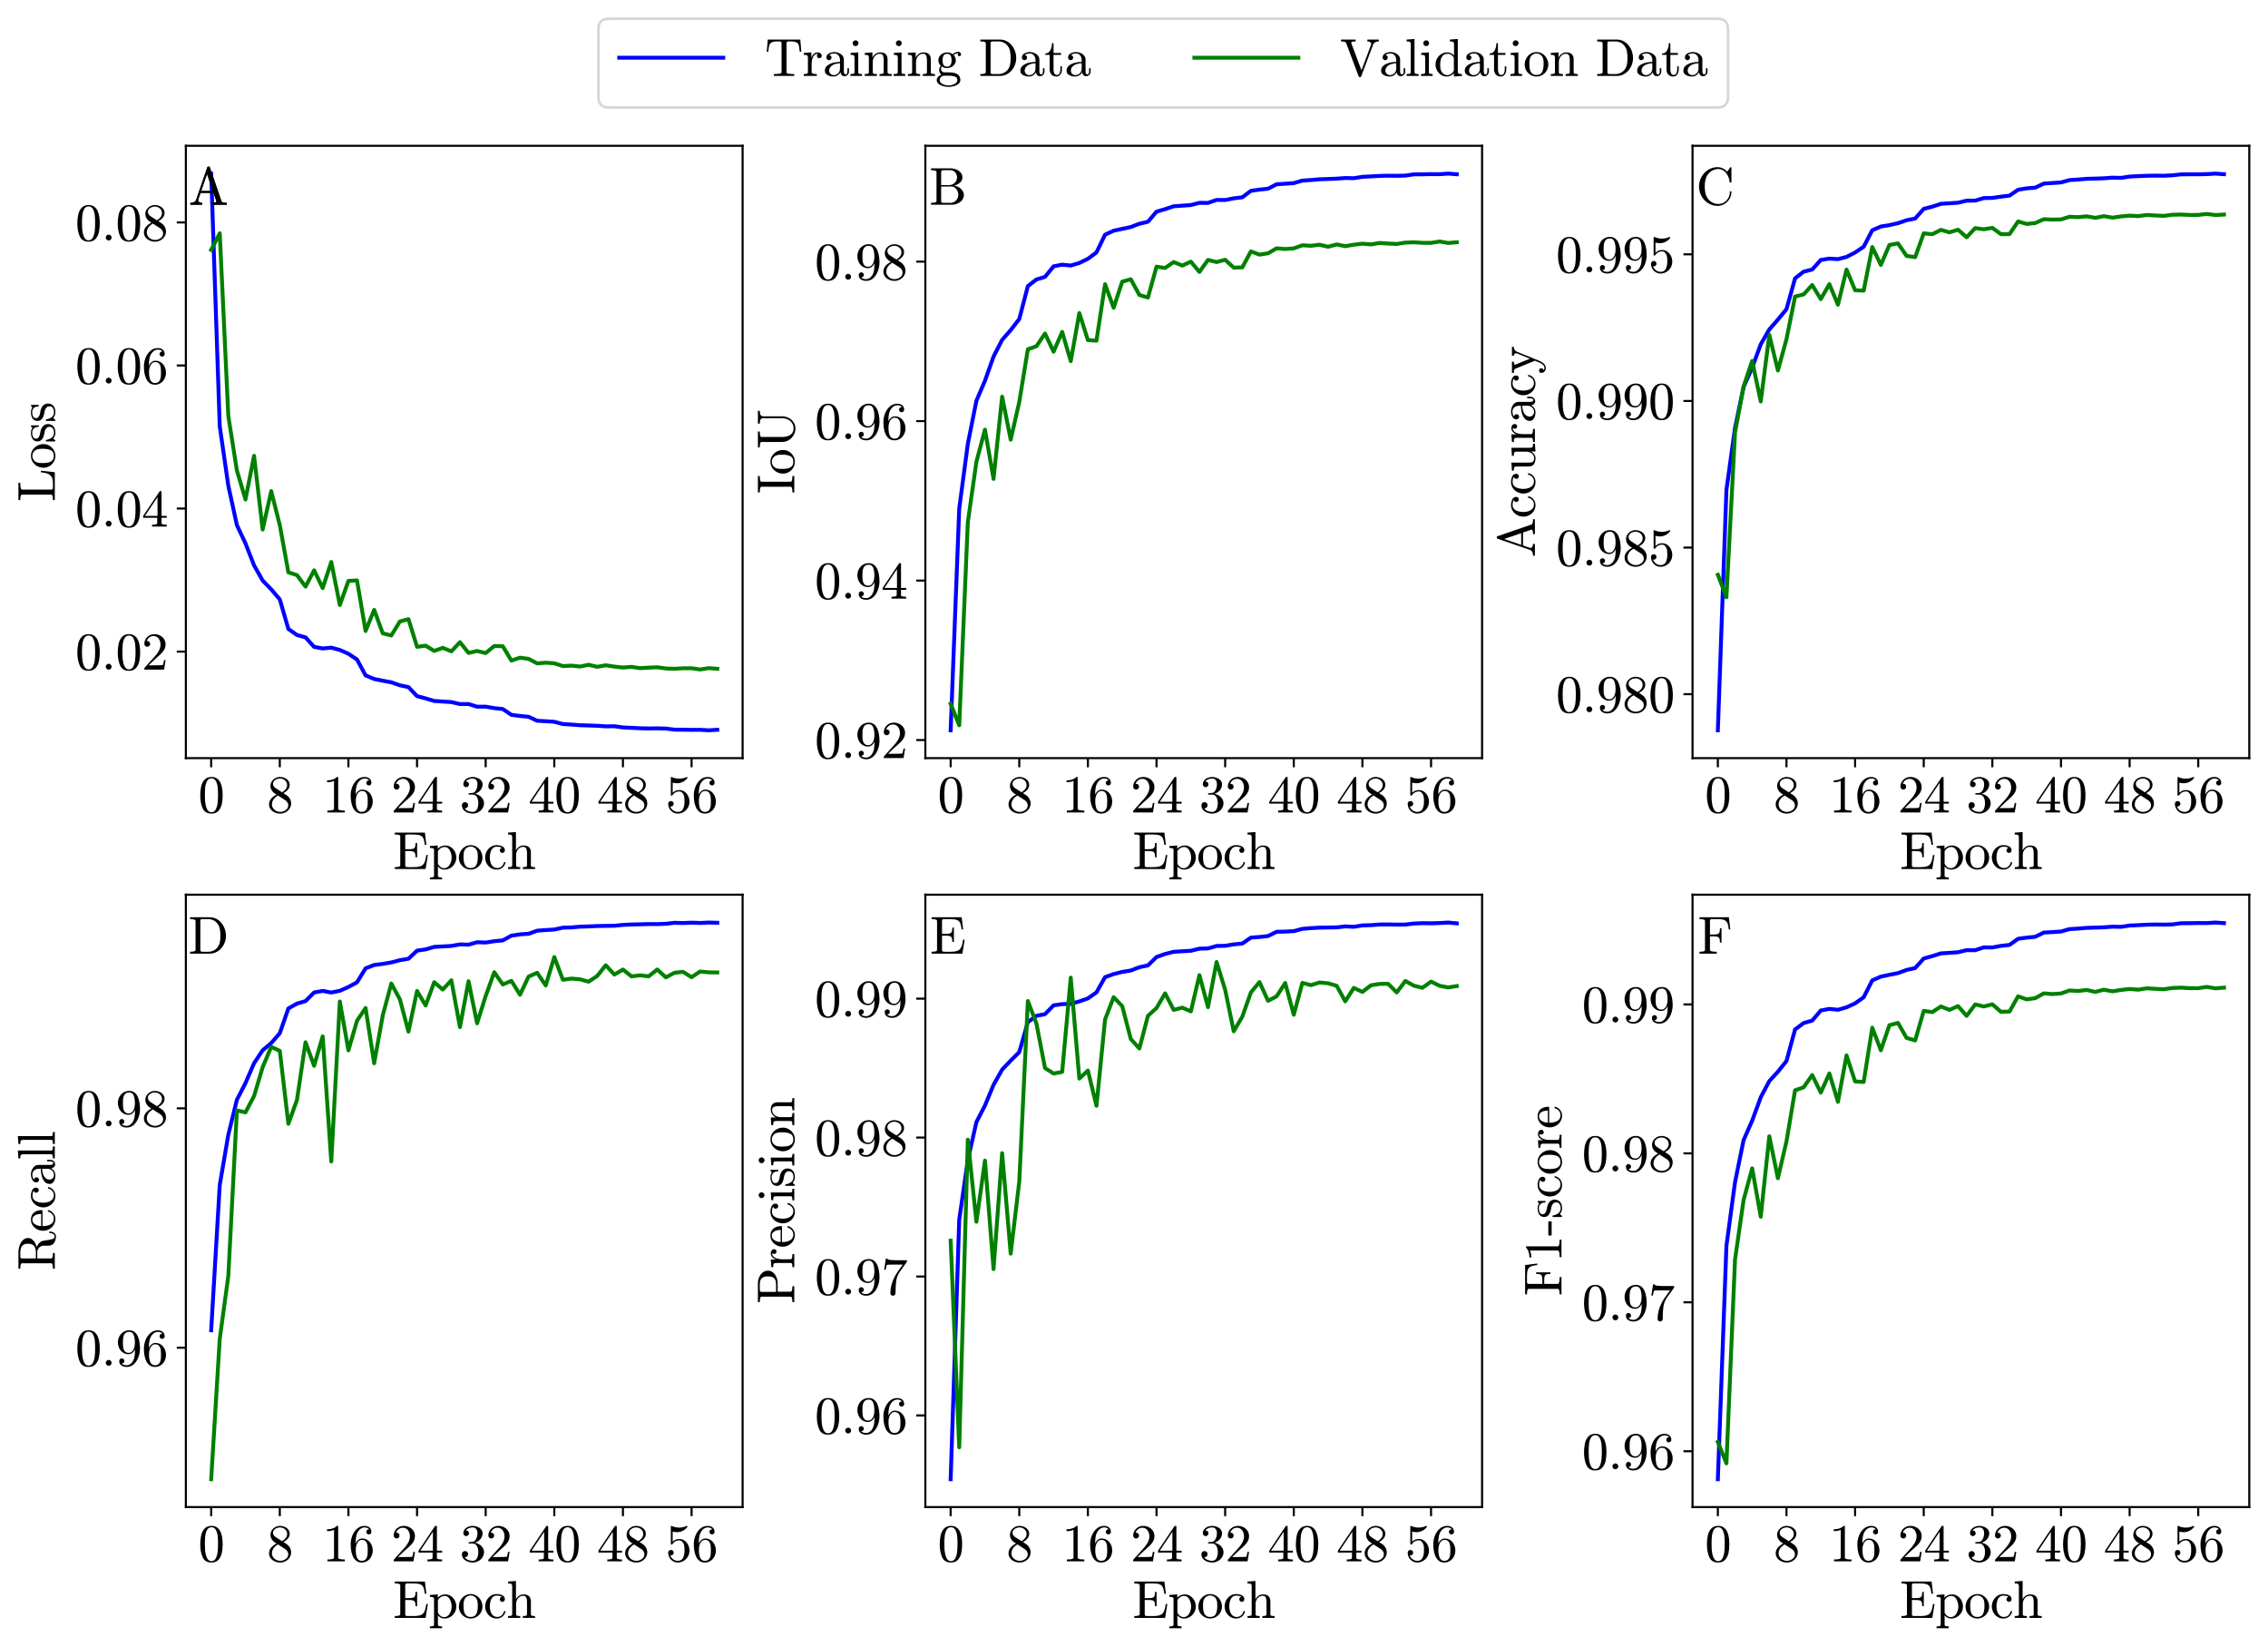 <?xml version="1.0" encoding="utf-8" standalone="no"?>
<!DOCTYPE svg PUBLIC "-//W3C//DTD SVG 1.1//EN"
  "http://www.w3.org/Graphics/SVG/1.1/DTD/svg11.dtd">
<svg xmlns:xlink="http://www.w3.org/1999/xlink" width="872.4pt" height="633.261pt" viewBox="0 0 872.4 633.261" xmlns="http://www.w3.org/2000/svg" version="1.1">
 <defs>
  <style type="text/css">*{stroke-linejoin: round; stroke-linecap: butt}</style>
 </defs>
 <g id="figure_1">
  <g id="patch_1">
   <path d="M 0 633.261 
L 872.4 633.261 
L 872.4 0 
L 0 0 
z
" style="fill: #ffffff"/>
  </g>
  <g id="axes_1">
   <g id="patch_2">
    <path d="M 71.494 291.548 
L 285.645 291.548 
L 285.645 56.061 
L 71.494 56.061 
z
" style="fill: #ffffff"/>
   </g>
   <g id="matplotlib.axis_1">
    <g id="xtick_1">
     <g id="line2d_1">
      <defs>
       <path id="mef0a0fea9c" d="M 0 0 
L 0 3.5 
" style="stroke: #000000; stroke-width: 0.8"/>
      </defs>
      <g>
       <use xlink:href="#mef0a0fea9c" x="81.228" y="291.548" style="stroke: #000000; stroke-width: 0.8"/>
      </g>
     </g>
     <g id="text_1">
      <!-- 0 -->
      <g transform="translate(76.228 312.426) scale(0.2 -0.2)">
       <defs>
        <path id="Cmr10-30" d="M 1600 -141 
Q 816 -141 533 504 
Q 250 1150 250 2041 
Q 250 2597 351 3087 
Q 453 3578 754 3920 
Q 1056 4263 1600 4263 
Q 2022 4263 2290 4056 
Q 2559 3850 2700 3523 
Q 2841 3197 2892 2823 
Q 2944 2450 2944 2041 
Q 2944 1491 2842 1011 
Q 2741 531 2444 195 
Q 2147 -141 1600 -141 
z
M 1600 25 
Q 1956 25 2131 390 
Q 2306 756 2347 1200 
Q 2388 1644 2388 2144 
Q 2388 2625 2347 3031 
Q 2306 3438 2132 3767 
Q 1959 4097 1600 4097 
Q 1238 4097 1063 3765 
Q 888 3434 847 3029 
Q 806 2625 806 2144 
Q 806 1788 823 1472 
Q 841 1156 916 820 
Q 991 484 1158 254 
Q 1325 25 1600 25 
z
" transform="scale(0.016)"/>
       </defs>
       <use xlink:href="#Cmr10-30"/>
      </g>
     </g>
    </g>
    <g id="xtick_2">
     <g id="line2d_2">
      <g>
       <use xlink:href="#mef0a0fea9c" x="107.626" y="291.548" style="stroke: #000000; stroke-width: 0.8"/>
      </g>
     </g>
     <g id="text_2">
      <!-- 8 -->
      <g transform="translate(102.626 312.426) scale(0.2 -0.2)">
       <defs>
        <path id="Cmr10-38" d="M 269 972 
Q 269 1356 522 1651 
Q 775 1947 1172 2144 
L 934 2297 
Q 716 2441 578 2680 
Q 441 2919 441 3181 
Q 441 3488 602 3734 
Q 763 3981 1030 4122 
Q 1297 4263 1600 4263 
Q 1884 4263 2148 4147 
Q 2413 4031 2583 3815 
Q 2753 3600 2753 3303 
Q 2753 3088 2651 2903 
Q 2550 2719 2373 2572 
Q 2197 2425 1997 2322 
L 2363 2088 
Q 2616 1922 2770 1653 
Q 2925 1384 2925 1088 
Q 2925 741 2739 456 
Q 2553 172 2247 15 
Q 1941 -141 1600 -141 
Q 1269 -141 961 -6 
Q 653 128 461 383 
Q 269 638 269 972 
z
M 616 972 
Q 616 719 755 509 
Q 894 300 1122 181 
Q 1350 63 1600 63 
Q 1972 63 2275 280 
Q 2578 497 2578 856 
Q 2578 978 2529 1098 
Q 2481 1219 2395 1317 
Q 2309 1416 2203 1478 
L 1344 2034 
Q 1144 1928 976 1765 
Q 809 1603 712 1400 
Q 616 1197 616 972 
z
M 1056 2925 
L 1831 2425 
Q 2100 2581 2272 2803 
Q 2444 3025 2444 3303 
Q 2444 3519 2323 3698 
Q 2203 3878 2009 3978 
Q 1816 4078 1594 4078 
Q 1400 4078 1203 4003 
Q 1006 3928 878 3779 
Q 750 3631 750 3431 
Q 750 3131 1056 2925 
z
" transform="scale(0.016)"/>
       </defs>
       <use xlink:href="#Cmr10-38"/>
      </g>
     </g>
    </g>
    <g id="xtick_3">
     <g id="line2d_3">
      <g>
       <use xlink:href="#mef0a0fea9c" x="134.023" y="291.548" style="stroke: #000000; stroke-width: 0.8"/>
      </g>
     </g>
     <g id="text_3">
      <!-- 16 -->
      <g transform="translate(124.023 312.426) scale(0.2 -0.2)">
       <defs>
        <path id="Cmr10-31" d="M 594 0 
L 594 225 
Q 1394 225 1394 428 
L 1394 3788 
Q 1063 3628 556 3628 
L 556 3853 
Q 1341 3853 1741 4263 
L 1831 4263 
Q 1853 4263 1873 4245 
Q 1894 4228 1894 4206 
L 1894 428 
Q 1894 225 2694 225 
L 2694 0 
L 594 0 
z
" transform="scale(0.016)"/>
        <path id="Cmr10-36" d="M 1600 -141 
Q 1203 -141 937 70 
Q 672 281 526 617 
Q 381 953 325 1322 
Q 269 1691 269 2069 
Q 269 2575 466 3084 
Q 663 3594 1045 3928 
Q 1428 4263 1953 4263 
Q 2172 4263 2361 4180 
Q 2550 4097 2658 3936 
Q 2766 3775 2766 3547 
Q 2766 3416 2677 3327 
Q 2588 3238 2456 3238 
Q 2331 3238 2240 3328 
Q 2150 3419 2150 3547 
Q 2150 3672 2240 3762 
Q 2331 3853 2456 3853 
L 2491 3853 
Q 2409 3969 2261 4023 
Q 2113 4078 1953 4078 
Q 1759 4078 1595 3993 
Q 1431 3909 1300 3765 
Q 1169 3622 1081 3448 
Q 994 3275 945 3053 
Q 897 2831 884 2637 
Q 872 2444 872 2150 
Q 984 2413 1190 2580 
Q 1397 2747 1656 2747 
Q 1941 2747 2175 2631 
Q 2409 2516 2578 2311 
Q 2747 2106 2836 1843 
Q 2925 1581 2925 1313 
Q 2925 938 2758 598 
Q 2591 259 2287 59 
Q 1984 -141 1600 -141 
z
M 1600 63 
Q 1847 63 1997 175 
Q 2147 288 2217 473 
Q 2288 659 2305 848 
Q 2322 1038 2322 1313 
Q 2322 1675 2287 1931 
Q 2253 2188 2100 2383 
Q 1947 2578 1631 2578 
Q 1372 2578 1205 2403 
Q 1038 2228 961 1961 
Q 884 1694 884 1447 
Q 884 1363 891 1319 
Q 891 1309 889 1303 
Q 888 1297 884 1288 
Q 884 1013 940 731 
Q 997 450 1156 256 
Q 1316 63 1600 63 
z
" transform="scale(0.016)"/>
       </defs>
       <use xlink:href="#Cmr10-31"/>
       <use xlink:href="#Cmr10-36" x="50"/>
      </g>
     </g>
    </g>
    <g id="xtick_4">
     <g id="line2d_4">
      <g>
       <use xlink:href="#mef0a0fea9c" x="160.421" y="291.548" style="stroke: #000000; stroke-width: 0.8"/>
      </g>
     </g>
     <g id="text_4">
      <!-- 24 -->
      <g transform="translate(150.421 312.426) scale(0.2 -0.2)">
       <defs>
        <path id="Cmr10-32" d="M 319 0 
L 319 172 
Q 319 188 331 206 
L 1325 1306 
Q 1550 1550 1690 1715 
Q 1831 1881 1968 2097 
Q 2106 2313 2186 2536 
Q 2266 2759 2266 3009 
Q 2266 3272 2169 3511 
Q 2072 3750 1880 3894 
Q 1688 4038 1416 4038 
Q 1138 4038 916 3870 
Q 694 3703 603 3438 
Q 628 3444 672 3444 
Q 816 3444 917 3347 
Q 1019 3250 1019 3097 
Q 1019 2950 917 2848 
Q 816 2747 672 2747 
Q 522 2747 420 2851 
Q 319 2956 319 3097 
Q 319 3338 409 3548 
Q 500 3759 670 3923 
Q 841 4088 1055 4175 
Q 1269 4263 1509 4263 
Q 1875 4263 2190 4108 
Q 2506 3953 2690 3670 
Q 2875 3388 2875 3009 
Q 2875 2731 2753 2481 
Q 2631 2231 2440 2026 
Q 2250 1822 1953 1562 
Q 1656 1303 1563 1216 
L 838 519 
L 1453 519 
Q 1906 519 2211 526 
Q 2516 534 2534 550 
Q 2609 631 2688 1141 
L 2875 1141 
L 2694 0 
L 319 0 
z
" transform="scale(0.016)"/>
        <path id="Cmr10-34" d="M 178 1056 
L 178 1281 
L 2156 4231 
Q 2178 4263 2222 4263 
L 2316 4263 
Q 2388 4263 2388 4191 
L 2388 1281 
L 3016 1281 
L 3016 1056 
L 2388 1056 
L 2388 428 
Q 2388 297 2575 261 
Q 2763 225 3009 225 
L 3009 0 
L 1247 0 
L 1247 225 
Q 1494 225 1681 261 
Q 1869 297 1869 428 
L 1869 1056 
L 178 1056 
z
M 391 1281 
L 1906 1281 
L 1906 3547 
L 391 1281 
z
" transform="scale(0.016)"/>
       </defs>
       <use xlink:href="#Cmr10-32"/>
       <use xlink:href="#Cmr10-34" x="50"/>
      </g>
     </g>
    </g>
    <g id="xtick_5">
     <g id="line2d_5">
      <g>
       <use xlink:href="#mef0a0fea9c" x="186.819" y="291.548" style="stroke: #000000; stroke-width: 0.8"/>
      </g>
     </g>
     <g id="text_5">
      <!-- 32 -->
      <g transform="translate(176.819 312.426) scale(0.2 -0.2)">
       <defs>
        <path id="Cmr10-33" d="M 609 494 
Q 759 275 1012 169 
Q 1266 63 1556 63 
Q 1928 63 2084 380 
Q 2241 697 2241 1100 
Q 2241 1281 2208 1462 
Q 2175 1644 2097 1800 
Q 2019 1956 1883 2050 
Q 1747 2144 1550 2144 
L 1125 2144 
Q 1069 2144 1069 2203 
L 1069 2259 
Q 1069 2309 1125 2309 
L 1478 2338 
Q 1703 2338 1851 2506 
Q 2000 2675 2069 2917 
Q 2138 3159 2138 3378 
Q 2138 3684 1994 3881 
Q 1850 4078 1556 4078 
Q 1313 4078 1091 3986 
Q 869 3894 738 3706 
Q 750 3709 759 3711 
Q 769 3713 781 3713 
Q 925 3713 1022 3613 
Q 1119 3513 1119 3372 
Q 1119 3234 1022 3134 
Q 925 3034 781 3034 
Q 641 3034 541 3134 
Q 441 3234 441 3372 
Q 441 3647 606 3850 
Q 772 4053 1033 4158 
Q 1294 4263 1556 4263 
Q 1750 4263 1965 4205 
Q 2181 4147 2356 4039 
Q 2531 3931 2642 3762 
Q 2753 3594 2753 3378 
Q 2753 3109 2633 2881 
Q 2513 2653 2303 2487 
Q 2094 2322 1844 2241 
Q 2122 2188 2372 2031 
Q 2622 1875 2773 1631 
Q 2925 1388 2925 1106 
Q 2925 753 2731 467 
Q 2538 181 2222 20 
Q 1906 -141 1556 -141 
Q 1256 -141 954 -26 
Q 653 88 461 316 
Q 269 544 269 863 
Q 269 1022 375 1128 
Q 481 1234 641 1234 
Q 744 1234 830 1186 
Q 916 1138 964 1050 
Q 1013 963 1013 863 
Q 1013 706 903 600 
Q 794 494 641 494 
L 609 494 
z
" transform="scale(0.016)"/>
       </defs>
       <use xlink:href="#Cmr10-33"/>
       <use xlink:href="#Cmr10-32" x="50"/>
      </g>
     </g>
    </g>
    <g id="xtick_6">
     <g id="line2d_6">
      <g>
       <use xlink:href="#mef0a0fea9c" x="213.217" y="291.548" style="stroke: #000000; stroke-width: 0.8"/>
      </g>
     </g>
     <g id="text_6">
      <!-- 40 -->
      <g transform="translate(203.217 312.426) scale(0.2 -0.2)">
       <use xlink:href="#Cmr10-34"/>
       <use xlink:href="#Cmr10-30" x="50"/>
      </g>
     </g>
    </g>
    <g id="xtick_7">
     <g id="line2d_7">
      <g>
       <use xlink:href="#mef0a0fea9c" x="239.614" y="291.548" style="stroke: #000000; stroke-width: 0.8"/>
      </g>
     </g>
     <g id="text_7">
      <!-- 48 -->
      <g transform="translate(229.614 312.426) scale(0.2 -0.2)">
       <use xlink:href="#Cmr10-34"/>
       <use xlink:href="#Cmr10-38" x="50"/>
      </g>
     </g>
    </g>
    <g id="xtick_8">
     <g id="line2d_8">
      <g>
       <use xlink:href="#mef0a0fea9c" x="266.012" y="291.548" style="stroke: #000000; stroke-width: 0.8"/>
      </g>
     </g>
     <g id="text_8">
      <!-- 56 -->
      <g transform="translate(256.012 312.426) scale(0.2 -0.2)">
       <defs>
        <path id="Cmr10-35" d="M 556 728 
Q 622 541 758 387 
Q 894 234 1080 148 
Q 1266 63 1466 63 
Q 1928 63 2103 422 
Q 2278 781 2278 1294 
Q 2278 1516 2270 1667 
Q 2263 1819 2228 1959 
Q 2169 2184 2020 2353 
Q 1872 2522 1656 2522 
Q 1441 2522 1286 2456 
Q 1131 2391 1034 2303 
Q 938 2216 863 2119 
Q 788 2022 769 2016 
L 697 2016 
Q 681 2016 657 2036 
Q 634 2056 634 2075 
L 634 4213 
Q 634 4228 654 4245 
Q 675 4263 697 4263 
L 716 4263 
Q 1147 4056 1631 4056 
Q 2106 4056 2547 4263 
L 2566 4263 
Q 2588 4263 2606 4247 
Q 2625 4231 2625 4213 
L 2625 4153 
Q 2625 4122 2613 4122 
Q 2394 3831 2064 3668 
Q 1734 3506 1381 3506 
Q 1125 3506 856 3578 
L 856 2369 
Q 1069 2541 1236 2614 
Q 1403 2688 1663 2688 
Q 2016 2688 2295 2484 
Q 2575 2281 2725 1954 
Q 2875 1628 2875 1288 
Q 2875 903 2686 575 
Q 2497 247 2172 53 
Q 1847 -141 1466 -141 
Q 1150 -141 886 21 
Q 622 184 470 459 
Q 319 734 319 1044 
Q 319 1188 412 1278 
Q 506 1369 647 1369 
Q 788 1369 883 1276 
Q 978 1184 978 1044 
Q 978 906 883 811 
Q 788 716 647 716 
Q 625 716 597 720 
Q 569 725 556 728 
z
" transform="scale(0.016)"/>
       </defs>
       <use xlink:href="#Cmr10-35"/>
       <use xlink:href="#Cmr10-36" x="50"/>
      </g>
     </g>
    </g>
    <g id="text_9">
     <!-- Epoch -->
     <g transform="translate(151.226 334.183) scale(0.2 -0.2)">
      <defs>
       <path id="Cmr10-45" d="M 197 0 
L 197 225 
Q 856 225 856 428 
L 856 3944 
Q 856 4147 197 4147 
L 197 4372 
L 3816 4372 
L 3994 2906 
L 3809 2906 
Q 3741 3459 3617 3709 
Q 3494 3959 3222 4053 
Q 2950 4147 2406 4147 
L 1778 4147 
Q 1663 4147 1598 4137 
Q 1534 4128 1493 4083 
Q 1453 4038 1453 3944 
L 1453 2381 
L 1925 2381 
Q 2250 2381 2411 2436 
Q 2572 2491 2633 2645 
Q 2694 2800 2694 3128 
L 2881 3128 
L 2881 1409 
L 2694 1409 
Q 2694 1734 2633 1890 
Q 2572 2047 2411 2101 
Q 2250 2156 1925 2156 
L 1453 2156 
L 1453 428 
Q 1453 291 1531 258 
Q 1609 225 1778 225 
L 2456 225 
Q 2900 225 3173 295 
Q 3447 366 3598 530 
Q 3750 694 3833 955 
Q 3916 1216 3988 1678 
L 4172 1678 
L 3903 0 
L 197 0 
z
" transform="scale(0.016)"/>
       <path id="Cmr10-70" d="M 166 -1241 
L 166 -1019 
Q 384 -1019 525 -981 
Q 666 -944 666 -813 
L 666 2272 
Q 666 2447 541 2490 
Q 416 2534 166 2534 
L 166 2759 
L 1113 2828 
L 1113 2431 
Q 1288 2625 1520 2726 
Q 1753 2828 2016 2828 
Q 2394 2828 2697 2623 
Q 3000 2419 3170 2086 
Q 3341 1753 3341 1381 
Q 3341 994 3152 659 
Q 2963 325 2636 126 
Q 2309 -72 1919 -72 
Q 1453 -72 1131 306 
L 1131 -813 
Q 1131 -944 1273 -981 
Q 1416 -1019 1631 -1019 
L 1631 -1241 
L 166 -1241 
z
M 1131 622 
Q 1244 394 1444 245 
Q 1644 97 1881 97 
Q 2103 97 2273 215 
Q 2444 334 2559 534 
Q 2675 734 2729 954 
Q 2784 1175 2784 1381 
Q 2784 1638 2692 1936 
Q 2600 2234 2411 2439 
Q 2222 2644 1953 2644 
Q 1694 2644 1476 2511 
Q 1259 2378 1131 2150 
L 1131 622 
z
" transform="scale(0.016)"/>
       <path id="Cmr10-6f" d="M 1600 -72 
Q 1216 -72 887 123 
Q 559 319 368 647 
Q 178 975 178 1363 
Q 178 1656 283 1928 
Q 388 2200 583 2414 
Q 778 2628 1037 2748 
Q 1297 2869 1600 2869 
Q 1994 2869 2317 2661 
Q 2641 2453 2828 2104 
Q 3016 1756 3016 1363 
Q 3016 978 2825 648 
Q 2634 319 2307 123 
Q 1981 -72 1600 -72 
z
M 1600 116 
Q 2113 116 2284 487 
Q 2456 859 2456 1434 
Q 2456 1756 2422 1967 
Q 2388 2178 2272 2350 
Q 2200 2456 2089 2536 
Q 1978 2616 1854 2658 
Q 1731 2700 1600 2700 
Q 1400 2700 1220 2609 
Q 1041 2519 922 2350 
Q 803 2169 770 1951 
Q 738 1734 738 1434 
Q 738 1075 800 789 
Q 863 503 1052 309 
Q 1241 116 1600 116 
z
" transform="scale(0.016)"/>
       <path id="Cmr10-63" d="M 1594 -72 
Q 1206 -72 890 129 
Q 575 331 394 667 
Q 213 1003 213 1381 
Q 213 1759 392 2106 
Q 572 2453 889 2661 
Q 1206 2869 1594 2869 
Q 1969 2869 2276 2722 
Q 2584 2575 2584 2241 
Q 2584 2116 2495 2023 
Q 2406 1931 2278 1931 
Q 2150 1931 2061 2023 
Q 1972 2116 1972 2241 
Q 1972 2353 2044 2436 
Q 2116 2519 2222 2541 
Q 2000 2681 1600 2681 
Q 1294 2681 1106 2478 
Q 919 2275 844 1975 
Q 769 1675 769 1381 
Q 769 1072 861 783 
Q 953 494 1158 305 
Q 1363 116 1672 116 
Q 1975 116 2187 302 
Q 2400 488 2478 788 
Q 2478 825 2528 825 
L 2606 825 
Q 2625 825 2640 808 
Q 2656 791 2656 769 
L 2656 750 
Q 2559 372 2271 150 
Q 1984 -72 1594 -72 
z
" transform="scale(0.016)"/>
       <path id="Cmr10-68" d="M 191 0 
L 191 225 
Q 409 225 550 259 
Q 691 294 691 428 
L 691 3788 
Q 691 3959 639 4036 
Q 588 4113 491 4130 
Q 394 4147 191 4147 
L 191 4372 
L 1141 4441 
L 1141 2241 
Q 1275 2506 1515 2667 
Q 1756 2828 2047 2828 
Q 2491 2828 2714 2615 
Q 2938 2403 2938 1966 
L 2938 428 
Q 2938 294 3078 259 
Q 3219 225 3438 225 
L 3438 0 
L 1972 0 
L 1972 225 
Q 2191 225 2331 259 
Q 2472 294 2472 428 
L 2472 1947 
Q 2472 2259 2381 2461 
Q 2291 2663 2009 2663 
Q 1638 2663 1398 2366 
Q 1159 2069 1159 1691 
L 1159 428 
Q 1159 294 1300 259 
Q 1441 225 1656 225 
L 1656 0 
L 191 0 
z
" transform="scale(0.016)"/>
      </defs>
      <use xlink:href="#Cmr10-45"/>
      <use xlink:href="#Cmr10-70" x="68.018"/>
      <use xlink:href="#Cmr10-6f" x="123.535"/>
      <use xlink:href="#Cmr10-63" x="173.535"/>
      <use xlink:href="#Cmr10-68" x="217.92"/>
     </g>
    </g>
   </g>
   <g id="matplotlib.axis_2">
    <g id="ytick_1">
     <g id="line2d_9">
      <defs>
       <path id="m71a9a8c947" d="M 0 0 
L -3.5 0 
" style="stroke: #000000; stroke-width: 0.8"/>
      </defs>
      <g>
       <use xlink:href="#m71a9a8c947" x="71.494" y="250.57" style="stroke: #000000; stroke-width: 0.8"/>
      </g>
     </g>
     <g id="text_10">
      <!-- 0.02 -->
      <g transform="translate(28.956 257.509) scale(0.2 -0.2)">
       <defs>
        <path id="Cmr10-2e" d="M 538 353 
Q 538 497 644 600 
Q 750 703 891 703 
Q 978 703 1062 656 
Q 1147 609 1194 525 
Q 1241 441 1241 353 
Q 1241 213 1137 106 
Q 1034 0 891 0 
Q 750 0 644 106 
Q 538 213 538 353 
z
" transform="scale(0.016)"/>
       </defs>
       <use xlink:href="#Cmr10-30"/>
       <use xlink:href="#Cmr10-2e" x="50"/>
       <use xlink:href="#Cmr10-30" x="77.686"/>
       <use xlink:href="#Cmr10-32" x="127.686"/>
      </g>
     </g>
    </g>
    <g id="ytick_2">
     <g id="line2d_10">
      <g>
       <use xlink:href="#m71a9a8c947" x="71.494" y="195.561" style="stroke: #000000; stroke-width: 0.8"/>
      </g>
     </g>
     <g id="text_11">
      <!-- 0.04 -->
      <g transform="translate(28.956 202.501) scale(0.2 -0.2)">
       <use xlink:href="#Cmr10-30"/>
       <use xlink:href="#Cmr10-2e" x="50"/>
       <use xlink:href="#Cmr10-30" x="77.686"/>
       <use xlink:href="#Cmr10-34" x="127.686"/>
      </g>
     </g>
    </g>
    <g id="ytick_3">
     <g id="line2d_11">
      <g>
       <use xlink:href="#m71a9a8c947" x="71.494" y="140.553" style="stroke: #000000; stroke-width: 0.8"/>
      </g>
     </g>
     <g id="text_12">
      <!-- 0.06 -->
      <g transform="translate(28.956 147.492) scale(0.2 -0.2)">
       <use xlink:href="#Cmr10-30"/>
       <use xlink:href="#Cmr10-2e" x="50"/>
       <use xlink:href="#Cmr10-30" x="77.686"/>
       <use xlink:href="#Cmr10-36" x="127.686"/>
      </g>
     </g>
    </g>
    <g id="ytick_4">
     <g id="line2d_12">
      <g>
       <use xlink:href="#m71a9a8c947" x="71.494" y="85.544" style="stroke: #000000; stroke-width: 0.8"/>
      </g>
     </g>
     <g id="text_13">
      <!-- 0.08 -->
      <g transform="translate(28.956 92.483) scale(0.2 -0.2)">
       <use xlink:href="#Cmr10-30"/>
       <use xlink:href="#Cmr10-2e" x="50"/>
       <use xlink:href="#Cmr10-30" x="77.686"/>
       <use xlink:href="#Cmr10-38" x="127.686"/>
      </g>
     </g>
    </g>
    <g id="text_14">
     <!-- Loss -->
     <g transform="translate(21.078 192.936) rotate(-90) scale(0.2 -0.2)">
      <defs>
       <path id="Cmr10-4c" d="M 197 0 
L 197 225 
Q 856 225 856 428 
L 856 3944 
Q 856 4147 197 4147 
L 197 4372 
L 2272 4372 
L 2272 4147 
Q 1453 4147 1453 3944 
L 1453 428 
Q 1453 291 1531 258 
Q 1609 225 1778 225 
L 2272 225 
Q 2750 225 3009 400 
Q 3269 575 3376 876 
Q 3484 1178 3541 1678 
L 3725 1678 
L 3547 0 
L 197 0 
z
" transform="scale(0.016)"/>
       <path id="Cmr10-73" d="M 213 -19 
L 213 1025 
Q 213 1075 269 1075 
L 347 1075 
Q 384 1075 397 1025 
Q 575 97 1259 97 
Q 1563 97 1767 234 
Q 1972 372 1972 659 
Q 1972 866 1812 1011 
Q 1653 1156 1434 1209 
L 1006 1294 
Q 791 1341 614 1437 
Q 438 1534 325 1695 
Q 213 1856 213 2069 
Q 213 2350 361 2529 
Q 509 2709 746 2789 
Q 984 2869 1259 2869 
Q 1588 2869 1831 2694 
L 2016 2853 
Q 2016 2869 2047 2869 
L 2094 2869 
Q 2113 2869 2128 2851 
Q 2144 2834 2144 2816 
L 2144 1978 
Q 2144 1919 2094 1919 
L 2016 1919 
Q 1959 1919 1959 1978 
Q 1959 2313 1773 2516 
Q 1588 2719 1253 2719 
Q 966 2719 755 2612 
Q 544 2506 544 2247 
Q 544 2069 695 1955 
Q 847 1841 1050 1791 
L 1484 1709 
Q 1703 1659 1892 1540 
Q 2081 1422 2192 1240 
Q 2303 1059 2303 831 
Q 2303 600 2223 429 
Q 2144 259 2001 146 
Q 1859 34 1665 -19 
Q 1472 -72 1259 -72 
Q 859 -72 575 197 
L 341 -56 
Q 341 -72 306 -72 
L 269 -72 
Q 213 -72 213 -19 
z
" transform="scale(0.016)"/>
      </defs>
      <use xlink:href="#Cmr10-4c"/>
      <use xlink:href="#Cmr10-6f" x="62.5"/>
      <use xlink:href="#Cmr10-73" x="112.5"/>
      <use xlink:href="#Cmr10-73" x="151.904"/>
     </g>
    </g>
   </g>
   <g id="line2d_13">
    <path d="M 81.228 66.765 
L 84.528 163.936 
L 87.827 186.816 
L 91.127 201.924 
L 94.427 208.976 
L 97.726 217.414 
L 101.026 223.24 
L 104.326 226.64 
L 107.626 230.506 
L 110.925 241.875 
L 114.225 244.198 
L 117.525 245.115 
L 120.825 248.765 
L 124.124 249.367 
L 127.424 249.065 
L 130.724 249.959 
L 134.023 251.414 
L 137.323 253.62 
L 140.623 259.733 
L 143.923 261.108 
L 147.222 261.769 
L 150.522 262.392 
L 153.822 263.537 
L 157.121 264.229 
L 160.421 267.702 
L 163.721 268.574 
L 167.021 269.566 
L 170.32 269.774 
L 173.62 269.989 
L 176.92 270.753 
L 180.219 270.738 
L 183.519 271.763 
L 186.819 271.745 
L 190.119 272.32 
L 193.418 272.673 
L 196.718 274.904 
L 200.018 275.33 
L 203.317 275.64 
L 206.617 277.173 
L 209.917 277.353 
L 213.217 277.565 
L 216.516 278.44 
L 219.816 278.632 
L 223.116 278.892 
L 226.415 278.987 
L 229.715 279.101 
L 233.015 279.326 
L 236.315 279.272 
L 239.614 279.741 
L 242.914 279.886 
L 246.214 280.054 
L 249.513 280.128 
L 252.813 280.086 
L 256.113 280.164 
L 259.413 280.587 
L 262.712 280.608 
L 266.012 280.668 
L 269.312 280.649 
L 272.611 280.844 
L 275.911 280.625 
" clip-path="url(#paf91683096)" style="fill: none; stroke: #0000ff; stroke-width: 1.5; stroke-linecap: square"/>
   </g>
   <g id="line2d_14">
    <path d="M 81.228 96.083 
L 84.528 89.709 
L 87.827 160.004 
L 91.127 180.938 
L 94.427 192.083 
L 97.726 175.277 
L 101.026 203.638 
L 104.326 188.864 
L 107.626 201.955 
L 110.925 220.095 
L 114.225 221.162 
L 117.525 225.571 
L 120.825 219.321 
L 124.124 226.147 
L 127.424 216.11 
L 130.724 232.67 
L 134.023 223.402 
L 137.323 223.2 
L 140.623 242.647 
L 143.923 234.533 
L 147.222 243.539 
L 150.522 244.372 
L 153.822 238.98 
L 157.121 238.101 
L 160.421 248.734 
L 163.721 248.292 
L 167.021 250.32 
L 170.32 249.128 
L 173.62 250.471 
L 176.92 246.95 
L 180.219 251.087 
L 183.519 250.34 
L 186.819 251.14 
L 190.119 248.432 
L 193.418 248.526 
L 196.718 254.031 
L 200.018 252.916 
L 203.317 253.374 
L 206.617 255.104 
L 209.917 254.845 
L 213.217 255.071 
L 216.516 256.142 
L 219.816 255.971 
L 223.116 256.324 
L 226.415 255.636 
L 229.715 256.427 
L 233.015 255.837 
L 236.315 256.348 
L 239.614 256.7 
L 242.914 256.452 
L 246.214 256.945 
L 249.513 256.745 
L 252.813 256.604 
L 256.113 257.064 
L 259.413 257.175 
L 262.712 256.992 
L 266.012 256.981 
L 269.312 257.446 
L 272.611 256.933 
L 275.911 257.18 
" clip-path="url(#paf91683096)" style="fill: none; stroke: #008000; stroke-width: 1.5; stroke-linecap: square"/>
   </g>
   <g id="patch_3">
    <path d="M 71.494 291.548 
L 71.494 56.061 
" style="fill: none; stroke: #000000; stroke-width: 0.8; stroke-linejoin: miter; stroke-linecap: square"/>
   </g>
   <g id="patch_4">
    <path d="M 285.645 291.548 
L 285.645 56.061 
" style="fill: none; stroke: #000000; stroke-width: 0.8; stroke-linejoin: miter; stroke-linecap: square"/>
   </g>
   <g id="patch_5">
    <path d="M 71.494 291.548 
L 285.645 291.548 
" style="fill: none; stroke: #000000; stroke-width: 0.8; stroke-linejoin: miter; stroke-linecap: square"/>
   </g>
   <g id="patch_6">
    <path d="M 71.494 56.061 
L 285.645 56.061 
" style="fill: none; stroke: #000000; stroke-width: 0.8; stroke-linejoin: miter; stroke-linecap: square"/>
   </g>
   <g id="text_15">
    <!-- A -->
    <g transform="translate(72.56 78.723) scale(0.2 -0.2)">
     <defs>
      <path id="Cmr10-41" d="M 206 0 
L 206 225 
Q 778 225 909 603 
L 2253 4513 
Q 2272 4581 2356 4581 
L 2438 4581 
Q 2522 4581 2541 4513 
L 3944 428 
Q 4003 294 4170 259 
Q 4338 225 4588 225 
L 4588 0 
L 2803 0 
L 2803 225 
Q 3334 225 3334 397 
L 3334 428 
L 2988 1428 
L 1434 1428 
L 1147 603 
Q 1141 581 1141 538 
Q 1141 378 1292 301 
Q 1444 225 1619 225 
L 1619 0 
L 206 0 
z
M 1509 1650 
L 2913 1650 
L 2209 3694 
L 1509 1650 
z
" transform="scale(0.016)"/>
     </defs>
     <use xlink:href="#Cmr10-41"/>
    </g>
   </g>
   <g id="text_16">
    <!-- A -->
    <g transform="translate(72.56 78.723) scale(0.2 -0.2)">
     <use xlink:href="#Cmr10-41"/>
    </g>
   </g>
  </g>
  <g id="axes_2">
   <g id="patch_7">
    <path d="M 355.94 291.548 
L 570.091 291.548 
L 570.091 56.061 
L 355.94 56.061 
z
" style="fill: #ffffff"/>
   </g>
   <g id="matplotlib.axis_3">
    <g id="xtick_9">
     <g id="line2d_15">
      <g>
       <use xlink:href="#mef0a0fea9c" x="365.674" y="291.548" style="stroke: #000000; stroke-width: 0.8"/>
      </g>
     </g>
     <g id="text_17">
      <!-- 0 -->
      <g transform="translate(360.674 312.426) scale(0.2 -0.2)">
       <use xlink:href="#Cmr10-30"/>
      </g>
     </g>
    </g>
    <g id="xtick_10">
     <g id="line2d_16">
      <g>
       <use xlink:href="#mef0a0fea9c" x="392.071" y="291.548" style="stroke: #000000; stroke-width: 0.8"/>
      </g>
     </g>
     <g id="text_18">
      <!-- 8 -->
      <g transform="translate(387.071 312.426) scale(0.2 -0.2)">
       <use xlink:href="#Cmr10-38"/>
      </g>
     </g>
    </g>
    <g id="xtick_11">
     <g id="line2d_17">
      <g>
       <use xlink:href="#mef0a0fea9c" x="418.469" y="291.548" style="stroke: #000000; stroke-width: 0.8"/>
      </g>
     </g>
     <g id="text_19">
      <!-- 16 -->
      <g transform="translate(408.469 312.426) scale(0.2 -0.2)">
       <use xlink:href="#Cmr10-31"/>
       <use xlink:href="#Cmr10-36" x="50"/>
      </g>
     </g>
    </g>
    <g id="xtick_12">
     <g id="line2d_18">
      <g>
       <use xlink:href="#mef0a0fea9c" x="444.867" y="291.548" style="stroke: #000000; stroke-width: 0.8"/>
      </g>
     </g>
     <g id="text_20">
      <!-- 24 -->
      <g transform="translate(434.867 312.426) scale(0.2 -0.2)">
       <use xlink:href="#Cmr10-32"/>
       <use xlink:href="#Cmr10-34" x="50"/>
      </g>
     </g>
    </g>
    <g id="xtick_13">
     <g id="line2d_19">
      <g>
       <use xlink:href="#mef0a0fea9c" x="471.265" y="291.548" style="stroke: #000000; stroke-width: 0.8"/>
      </g>
     </g>
     <g id="text_21">
      <!-- 32 -->
      <g transform="translate(461.265 312.426) scale(0.2 -0.2)">
       <use xlink:href="#Cmr10-33"/>
       <use xlink:href="#Cmr10-32" x="50"/>
      </g>
     </g>
    </g>
    <g id="xtick_14">
     <g id="line2d_20">
      <g>
       <use xlink:href="#mef0a0fea9c" x="497.662" y="291.548" style="stroke: #000000; stroke-width: 0.8"/>
      </g>
     </g>
     <g id="text_22">
      <!-- 40 -->
      <g transform="translate(487.662 312.426) scale(0.2 -0.2)">
       <use xlink:href="#Cmr10-34"/>
       <use xlink:href="#Cmr10-30" x="50"/>
      </g>
     </g>
    </g>
    <g id="xtick_15">
     <g id="line2d_21">
      <g>
       <use xlink:href="#mef0a0fea9c" x="524.06" y="291.548" style="stroke: #000000; stroke-width: 0.8"/>
      </g>
     </g>
     <g id="text_23">
      <!-- 48 -->
      <g transform="translate(514.06 312.426) scale(0.2 -0.2)">
       <use xlink:href="#Cmr10-34"/>
       <use xlink:href="#Cmr10-38" x="50"/>
      </g>
     </g>
    </g>
    <g id="xtick_16">
     <g id="line2d_22">
      <g>
       <use xlink:href="#mef0a0fea9c" x="550.458" y="291.548" style="stroke: #000000; stroke-width: 0.8"/>
      </g>
     </g>
     <g id="text_24">
      <!-- 56 -->
      <g transform="translate(540.458 312.426) scale(0.2 -0.2)">
       <use xlink:href="#Cmr10-35"/>
       <use xlink:href="#Cmr10-36" x="50"/>
      </g>
     </g>
    </g>
    <g id="text_25">
     <!-- Epoch -->
     <g transform="translate(435.672 334.183) scale(0.2 -0.2)">
      <use xlink:href="#Cmr10-45"/>
      <use xlink:href="#Cmr10-70" x="68.018"/>
      <use xlink:href="#Cmr10-6f" x="123.535"/>
      <use xlink:href="#Cmr10-63" x="173.535"/>
      <use xlink:href="#Cmr10-68" x="217.92"/>
     </g>
    </g>
   </g>
   <g id="matplotlib.axis_4">
    <g id="ytick_5">
     <g id="line2d_23">
      <g>
       <use xlink:href="#m71a9a8c947" x="355.94" y="284.591" style="stroke: #000000; stroke-width: 0.8"/>
      </g>
     </g>
     <g id="text_26">
      <!-- 0.92 -->
      <g transform="translate(313.402 291.53) scale(0.2 -0.2)">
       <defs>
        <path id="Cmr10-39" d="M 722 269 
Q 897 63 1331 63 
Q 1575 63 1786 228 
Q 1997 394 2113 634 
Q 2247 906 2284 1214 
Q 2322 1522 2322 1978 
Q 2213 1719 2008 1553 
Q 1803 1388 1538 1388 
Q 1166 1388 873 1589 
Q 581 1791 425 2120 
Q 269 2450 269 2822 
Q 269 3206 444 3539 
Q 619 3872 928 4067 
Q 1238 4263 1631 4263 
Q 2019 4263 2280 4052 
Q 2541 3841 2678 3508 
Q 2816 3175 2870 2803 
Q 2925 2431 2925 2069 
Q 2925 1575 2744 1061 
Q 2563 547 2202 203 
Q 1841 -141 1331 -141 
Q 953 -141 690 37 
Q 428 216 428 575 
Q 428 706 517 795 
Q 606 884 738 884 
Q 866 884 955 795 
Q 1044 706 1044 575 
Q 1044 450 953 359 
Q 863 269 738 269 
L 722 269 
z
M 1563 1556 
Q 1825 1556 1992 1732 
Q 2159 1909 2234 2171 
Q 2309 2434 2309 2694 
L 2309 2816 
L 2309 2841 
Q 2309 3322 2168 3700 
Q 2028 4078 1631 4078 
Q 1378 4078 1220 3967 
Q 1063 3856 988 3672 
Q 913 3488 892 3278 
Q 872 3069 872 2822 
Q 872 2459 906 2203 
Q 941 1947 1094 1751 
Q 1247 1556 1563 1556 
z
" transform="scale(0.016)"/>
       </defs>
       <use xlink:href="#Cmr10-30"/>
       <use xlink:href="#Cmr10-2e" x="50"/>
       <use xlink:href="#Cmr10-39" x="77.686"/>
       <use xlink:href="#Cmr10-32" x="127.686"/>
      </g>
     </g>
    </g>
    <g id="ytick_6">
     <g id="line2d_24">
      <g>
       <use xlink:href="#m71a9a8c947" x="355.94" y="223.267" style="stroke: #000000; stroke-width: 0.8"/>
      </g>
     </g>
     <g id="text_27">
      <!-- 0.94 -->
      <g transform="translate(313.402 230.206) scale(0.2 -0.2)">
       <use xlink:href="#Cmr10-30"/>
       <use xlink:href="#Cmr10-2e" x="50"/>
       <use xlink:href="#Cmr10-39" x="77.686"/>
       <use xlink:href="#Cmr10-34" x="127.686"/>
      </g>
     </g>
    </g>
    <g id="ytick_7">
     <g id="line2d_25">
      <g>
       <use xlink:href="#m71a9a8c947" x="355.94" y="161.944" style="stroke: #000000; stroke-width: 0.8"/>
      </g>
     </g>
     <g id="text_28">
      <!-- 0.96 -->
      <g transform="translate(313.402 168.883) scale(0.2 -0.2)">
       <use xlink:href="#Cmr10-30"/>
       <use xlink:href="#Cmr10-2e" x="50"/>
       <use xlink:href="#Cmr10-39" x="77.686"/>
       <use xlink:href="#Cmr10-36" x="127.686"/>
      </g>
     </g>
    </g>
    <g id="ytick_8">
     <g id="line2d_26">
      <g>
       <use xlink:href="#m71a9a8c947" x="355.94" y="100.621" style="stroke: #000000; stroke-width: 0.8"/>
      </g>
     </g>
     <g id="text_29">
      <!-- 0.98 -->
      <g transform="translate(313.402 107.56) scale(0.2 -0.2)">
       <use xlink:href="#Cmr10-30"/>
       <use xlink:href="#Cmr10-2e" x="50"/>
       <use xlink:href="#Cmr10-39" x="77.686"/>
       <use xlink:href="#Cmr10-38" x="127.686"/>
      </g>
     </g>
    </g>
    <g id="text_30">
     <!-- IoU -->
     <g transform="translate(305.524 189.912) rotate(-90) scale(0.2 -0.2)">
      <defs>
       <path id="Cmr10-49" d="M 166 0 
L 166 225 
Q 856 225 856 428 
L 856 3944 
Q 856 4147 166 4147 
L 166 4372 
L 2144 4372 
L 2144 4147 
Q 1453 4147 1453 3944 
L 1453 428 
Q 1453 225 2144 225 
L 2144 0 
L 166 0 
z
" transform="scale(0.016)"/>
       <path id="Cmr10-55" d="M 856 1447 
L 856 3944 
Q 856 4147 197 4147 
L 197 4372 
L 2113 4372 
L 2113 4147 
Q 1453 4147 1453 3944 
L 1453 1472 
Q 1453 1116 1551 798 
Q 1650 481 1883 282 
Q 2116 84 2491 84 
Q 2856 84 3134 276 
Q 3413 469 3563 787 
Q 3713 1106 3713 1472 
L 3713 3769 
Q 3713 4147 3053 4147 
L 3053 4372 
L 4594 4372 
L 4594 4147 
Q 3938 4147 3938 3769 
L 3938 1447 
Q 3938 1150 3833 865 
Q 3728 581 3529 351 
Q 3331 122 3062 -9 
Q 2794 -141 2491 -141 
Q 2066 -141 1686 71 
Q 1306 284 1081 650 
Q 856 1016 856 1447 
z
" transform="scale(0.016)"/>
      </defs>
      <use xlink:href="#Cmr10-49"/>
      <use xlink:href="#Cmr10-6f" x="36.084"/>
      <use xlink:href="#Cmr10-55" x="86.084"/>
     </g>
    </g>
   </g>
   <g id="line2d_27">
    <path d="M 365.674 280.844 
L 368.973 195.554 
L 372.273 170.747 
L 375.573 154.147 
L 378.873 146.434 
L 382.172 137.128 
L 385.472 130.7 
L 388.772 126.951 
L 392.071 122.677 
L 395.371 110.031 
L 398.671 107.467 
L 401.971 106.471 
L 405.27 102.419 
L 408.57 101.772 
L 411.87 102.117 
L 415.169 101.135 
L 418.469 99.526 
L 421.769 97.07 
L 425.069 90.255 
L 428.368 88.727 
L 431.668 88 
L 434.968 87.311 
L 438.268 86.033 
L 441.567 85.269 
L 444.867 81.395 
L 448.167 80.426 
L 451.466 79.321 
L 454.766 79.093 
L 458.066 78.86 
L 461.366 78.008 
L 464.665 78.025 
L 467.965 76.883 
L 471.265 76.911 
L 474.564 76.269 
L 477.864 75.877 
L 481.164 73.386 
L 484.464 72.914 
L 487.763 72.571 
L 491.063 70.856 
L 494.363 70.657 
L 497.662 70.421 
L 500.962 69.445 
L 504.262 69.229 
L 507.562 68.938 
L 510.861 68.835 
L 514.161 68.708 
L 517.461 68.457 
L 520.76 68.52 
L 524.06 67.996 
L 527.36 67.834 
L 530.66 67.646 
L 533.959 67.567 
L 537.259 67.614 
L 540.559 67.524 
L 543.858 67.052 
L 547.158 67.03 
L 550.458 66.965 
L 553.758 66.985 
L 557.057 66.765 
L 560.357 67.012 
" clip-path="url(#p38ee78f8b3)" style="fill: none; stroke: #0000ff; stroke-width: 1.5; stroke-linecap: square"/>
   </g>
   <g id="line2d_28">
    <path d="M 365.674 270.652 
L 368.973 278.916 
L 372.273 200.869 
L 375.573 177.617 
L 378.873 165.217 
L 382.172 184.16 
L 385.472 152.539 
L 388.772 169.079 
L 392.071 154.587 
L 395.371 134.33 
L 398.671 133.145 
L 401.971 128.251 
L 405.27 135.245 
L 408.57 127.637 
L 411.87 138.888 
L 415.169 120.4 
L 418.469 130.791 
L 421.769 131.007 
L 425.069 109.303 
L 428.368 118.361 
L 431.668 108.311 
L 434.968 107.399 
L 438.268 113.422 
L 441.567 114.423 
L 444.867 102.546 
L 448.167 103.044 
L 451.466 100.776 
L 454.766 102.127 
L 458.066 100.625 
L 461.366 104.559 
L 464.665 99.946 
L 467.965 100.774 
L 471.265 99.896 
L 474.564 102.914 
L 477.864 102.81 
L 481.164 96.673 
L 484.464 97.91 
L 487.763 97.409 
L 491.063 95.483 
L 494.363 95.767 
L 497.662 95.519 
L 500.962 94.32 
L 504.262 94.514 
L 507.562 94.119 
L 510.861 94.887 
L 514.161 94.002 
L 517.461 94.668 
L 520.76 94.1 
L 524.06 93.707 
L 527.36 93.985 
L 530.66 93.432 
L 533.959 93.656 
L 537.259 93.815 
L 540.559 93.303 
L 543.858 93.176 
L 547.158 93.38 
L 550.458 93.395 
L 553.758 92.877 
L 557.057 93.449 
L 560.357 93.172 
" clip-path="url(#p38ee78f8b3)" style="fill: none; stroke: #008000; stroke-width: 1.5; stroke-linecap: square"/>
   </g>
   <g id="patch_8">
    <path d="M 355.94 291.548 
L 355.94 56.061 
" style="fill: none; stroke: #000000; stroke-width: 0.8; stroke-linejoin: miter; stroke-linecap: square"/>
   </g>
   <g id="patch_9">
    <path d="M 570.091 291.548 
L 570.091 56.061 
" style="fill: none; stroke: #000000; stroke-width: 0.8; stroke-linejoin: miter; stroke-linecap: square"/>
   </g>
   <g id="patch_10">
    <path d="M 355.94 291.548 
L 570.091 291.548 
" style="fill: none; stroke: #000000; stroke-width: 0.8; stroke-linejoin: miter; stroke-linecap: square"/>
   </g>
   <g id="patch_11">
    <path d="M 355.94 56.061 
L 570.091 56.061 
" style="fill: none; stroke: #000000; stroke-width: 0.8; stroke-linejoin: miter; stroke-linecap: square"/>
   </g>
   <g id="text_31">
    <!-- B -->
    <g transform="translate(357.426 78.723) scale(0.2 -0.2)">
     <defs>
      <path id="Cmr10-42" d="M 219 0 
L 219 225 
Q 878 225 878 428 
L 878 3944 
Q 878 4147 219 4147 
L 219 4372 
L 2572 4372 
Q 2897 4372 3228 4245 
Q 3559 4119 3776 3870 
Q 3994 3622 3994 3284 
Q 3994 2894 3673 2630 
Q 3353 2366 2925 2284 
Q 3203 2284 3497 2131 
Q 3791 1978 3978 1722 
Q 4166 1466 4166 1178 
Q 4166 828 3958 559 
Q 3750 291 3419 145 
Q 3088 0 2753 0 
L 219 0 
z
M 1434 428 
Q 1434 291 1512 258 
Q 1591 225 1759 225 
L 2572 225 
Q 2822 225 3036 356 
Q 3250 488 3375 708 
Q 3500 928 3500 1178 
Q 3500 1422 3397 1655 
Q 3294 1888 3101 2038 
Q 2909 2188 2663 2188 
L 1434 2188 
L 1434 428 
z
M 1434 2356 
L 2394 2356 
Q 2588 2356 2758 2426 
Q 2928 2497 3064 2630 
Q 3200 2763 3273 2930 
Q 3347 3097 3347 3284 
Q 3347 3450 3292 3603 
Q 3238 3756 3131 3881 
Q 3025 4006 2881 4076 
Q 2738 4147 2572 4147 
L 1759 4147 
Q 1644 4147 1580 4137 
Q 1516 4128 1475 4083 
Q 1434 4038 1434 3944 
L 1434 2356 
z
" transform="scale(0.016)"/>
     </defs>
     <use xlink:href="#Cmr10-42"/>
    </g>
   </g>
  </g>
  <g id="axes_3">
   <g id="patch_12">
    <path d="M 651.048 291.548 
L 865.2 291.548 
L 865.2 56.061 
L 651.048 56.061 
z
" style="fill: #ffffff"/>
   </g>
   <g id="matplotlib.axis_5">
    <g id="xtick_17">
     <g id="line2d_29">
      <g>
       <use xlink:href="#mef0a0fea9c" x="660.782" y="291.548" style="stroke: #000000; stroke-width: 0.8"/>
      </g>
     </g>
     <g id="text_32">
      <!-- 0 -->
      <g transform="translate(655.782 312.426) scale(0.2 -0.2)">
       <use xlink:href="#Cmr10-30"/>
      </g>
     </g>
    </g>
    <g id="xtick_18">
     <g id="line2d_30">
      <g>
       <use xlink:href="#mef0a0fea9c" x="687.18" y="291.548" style="stroke: #000000; stroke-width: 0.8"/>
      </g>
     </g>
     <g id="text_33">
      <!-- 8 -->
      <g transform="translate(682.18 312.426) scale(0.2 -0.2)">
       <use xlink:href="#Cmr10-38"/>
      </g>
     </g>
    </g>
    <g id="xtick_19">
     <g id="line2d_31">
      <g>
       <use xlink:href="#mef0a0fea9c" x="713.578" y="291.548" style="stroke: #000000; stroke-width: 0.8"/>
      </g>
     </g>
     <g id="text_34">
      <!-- 16 -->
      <g transform="translate(703.578 312.426) scale(0.2 -0.2)">
       <use xlink:href="#Cmr10-31"/>
       <use xlink:href="#Cmr10-36" x="50"/>
      </g>
     </g>
    </g>
    <g id="xtick_20">
     <g id="line2d_32">
      <g>
       <use xlink:href="#mef0a0fea9c" x="739.975" y="291.548" style="stroke: #000000; stroke-width: 0.8"/>
      </g>
     </g>
     <g id="text_35">
      <!-- 24 -->
      <g transform="translate(729.975 312.426) scale(0.2 -0.2)">
       <use xlink:href="#Cmr10-32"/>
       <use xlink:href="#Cmr10-34" x="50"/>
      </g>
     </g>
    </g>
    <g id="xtick_21">
     <g id="line2d_33">
      <g>
       <use xlink:href="#mef0a0fea9c" x="766.373" y="291.548" style="stroke: #000000; stroke-width: 0.8"/>
      </g>
     </g>
     <g id="text_36">
      <!-- 32 -->
      <g transform="translate(756.373 312.426) scale(0.2 -0.2)">
       <use xlink:href="#Cmr10-33"/>
       <use xlink:href="#Cmr10-32" x="50"/>
      </g>
     </g>
    </g>
    <g id="xtick_22">
     <g id="line2d_34">
      <g>
       <use xlink:href="#mef0a0fea9c" x="792.771" y="291.548" style="stroke: #000000; stroke-width: 0.8"/>
      </g>
     </g>
     <g id="text_37">
      <!-- 40 -->
      <g transform="translate(782.771 312.426) scale(0.2 -0.2)">
       <use xlink:href="#Cmr10-34"/>
       <use xlink:href="#Cmr10-30" x="50"/>
      </g>
     </g>
    </g>
    <g id="xtick_23">
     <g id="line2d_35">
      <g>
       <use xlink:href="#mef0a0fea9c" x="819.168" y="291.548" style="stroke: #000000; stroke-width: 0.8"/>
      </g>
     </g>
     <g id="text_38">
      <!-- 48 -->
      <g transform="translate(809.168 312.426) scale(0.2 -0.2)">
       <use xlink:href="#Cmr10-34"/>
       <use xlink:href="#Cmr10-38" x="50"/>
      </g>
     </g>
    </g>
    <g id="xtick_24">
     <g id="line2d_36">
      <g>
       <use xlink:href="#mef0a0fea9c" x="845.566" y="291.548" style="stroke: #000000; stroke-width: 0.8"/>
      </g>
     </g>
     <g id="text_39">
      <!-- 56 -->
      <g transform="translate(835.566 312.426) scale(0.2 -0.2)">
       <use xlink:href="#Cmr10-35"/>
       <use xlink:href="#Cmr10-36" x="50"/>
      </g>
     </g>
    </g>
    <g id="text_40">
     <!-- Epoch -->
     <g transform="translate(730.78 334.183) scale(0.2 -0.2)">
      <use xlink:href="#Cmr10-45"/>
      <use xlink:href="#Cmr10-70" x="68.018"/>
      <use xlink:href="#Cmr10-6f" x="123.535"/>
      <use xlink:href="#Cmr10-63" x="173.535"/>
      <use xlink:href="#Cmr10-68" x="217.92"/>
     </g>
    </g>
   </g>
   <g id="matplotlib.axis_6">
    <g id="ytick_9">
     <g id="line2d_37">
      <g>
       <use xlink:href="#m71a9a8c947" x="651.048" y="266.958" style="stroke: #000000; stroke-width: 0.8"/>
      </g>
     </g>
     <g id="text_41">
      <!-- 0.980 -->
      <g transform="translate(598.51 273.897) scale(0.2 -0.2)">
       <use xlink:href="#Cmr10-30"/>
       <use xlink:href="#Cmr10-2e" x="50"/>
       <use xlink:href="#Cmr10-39" x="77.686"/>
       <use xlink:href="#Cmr10-38" x="127.686"/>
       <use xlink:href="#Cmr10-30" x="177.686"/>
      </g>
     </g>
    </g>
    <g id="ytick_10">
     <g id="line2d_38">
      <g>
       <use xlink:href="#m71a9a8c947" x="651.048" y="210.573" style="stroke: #000000; stroke-width: 0.8"/>
      </g>
     </g>
     <g id="text_42">
      <!-- 0.985 -->
      <g transform="translate(598.51 217.512) scale(0.2 -0.2)">
       <use xlink:href="#Cmr10-30"/>
       <use xlink:href="#Cmr10-2e" x="50"/>
       <use xlink:href="#Cmr10-39" x="77.686"/>
       <use xlink:href="#Cmr10-38" x="127.686"/>
       <use xlink:href="#Cmr10-35" x="177.686"/>
      </g>
     </g>
    </g>
    <g id="ytick_11">
     <g id="line2d_39">
      <g>
       <use xlink:href="#m71a9a8c947" x="651.048" y="154.188" style="stroke: #000000; stroke-width: 0.8"/>
      </g>
     </g>
     <g id="text_43">
      <!-- 0.990 -->
      <g transform="translate(598.51 161.127) scale(0.2 -0.2)">
       <use xlink:href="#Cmr10-30"/>
       <use xlink:href="#Cmr10-2e" x="50"/>
       <use xlink:href="#Cmr10-39" x="77.686"/>
       <use xlink:href="#Cmr10-39" x="127.686"/>
       <use xlink:href="#Cmr10-30" x="177.686"/>
      </g>
     </g>
    </g>
    <g id="ytick_12">
     <g id="line2d_40">
      <g>
       <use xlink:href="#m71a9a8c947" x="651.048" y="97.803" style="stroke: #000000; stroke-width: 0.8"/>
      </g>
     </g>
     <g id="text_44">
      <!-- 0.995 -->
      <g transform="translate(598.51 104.743) scale(0.2 -0.2)">
       <use xlink:href="#Cmr10-30"/>
       <use xlink:href="#Cmr10-2e" x="50"/>
       <use xlink:href="#Cmr10-39" x="77.686"/>
       <use xlink:href="#Cmr10-39" x="127.686"/>
       <use xlink:href="#Cmr10-35" x="177.686"/>
      </g>
     </g>
    </g>
    <g id="text_45">
     <!-- Accuracy -->
     <g transform="translate(590.407 214.353) rotate(-90) scale(0.2 -0.2)">
      <defs>
       <path id="Cmr10-75" d="M 691 763 
L 691 2175 
Q 691 2347 639 2423 
Q 588 2500 491 2517 
Q 394 2534 191 2534 
L 191 2759 
L 1159 2828 
L 1159 763 
Q 1159 513 1195 373 
Q 1231 234 1348 165 
Q 1466 97 1722 97 
Q 2066 97 2269 384 
Q 2472 672 2472 1038 
L 2472 2175 
Q 2472 2347 2419 2423 
Q 2366 2500 2270 2517 
Q 2175 2534 1972 2534 
L 1972 2759 
L 2938 2828 
L 2938 581 
Q 2938 413 2989 336 
Q 3041 259 3137 242 
Q 3234 225 3438 225 
L 3438 0 
L 2491 -72 
L 2491 469 
Q 2372 228 2159 78 
Q 1947 -72 1691 -72 
Q 1231 -72 961 123 
Q 691 319 691 763 
z
" transform="scale(0.016)"/>
       <path id="Cmr10-72" d="M 166 0 
L 166 225 
Q 384 225 525 259 
Q 666 294 666 428 
L 666 2175 
Q 666 2347 614 2423 
Q 563 2500 466 2517 
Q 369 2534 166 2534 
L 166 2759 
L 1081 2828 
L 1081 2203 
Q 1184 2481 1375 2654 
Q 1566 2828 1838 2828 
Q 2028 2828 2178 2715 
Q 2328 2603 2328 2419 
Q 2328 2303 2245 2217 
Q 2163 2131 2041 2131 
Q 1922 2131 1837 2215 
Q 1753 2300 1753 2419 
Q 1753 2591 1875 2663 
L 1838 2663 
Q 1578 2663 1414 2475 
Q 1250 2288 1181 2009 
Q 1113 1731 1113 1478 
L 1113 428 
Q 1113 225 1734 225 
L 1734 0 
L 166 0 
z
" transform="scale(0.016)"/>
       <path id="Cmr10-61" d="M 256 628 
Q 256 1009 556 1248 
Q 856 1488 1276 1586 
Q 1697 1684 2075 1684 
L 2075 1947 
Q 2075 2131 1994 2304 
Q 1913 2478 1759 2589 
Q 1606 2700 1422 2700 
Q 997 2700 775 2509 
Q 897 2509 976 2417 
Q 1056 2325 1056 2203 
Q 1056 2075 965 1984 
Q 875 1894 750 1894 
Q 622 1894 531 1984 
Q 441 2075 441 2203 
Q 441 2541 747 2705 
Q 1053 2869 1422 2869 
Q 1681 2869 1943 2758 
Q 2206 2647 2373 2440 
Q 2541 2234 2541 1959 
L 2541 519 
Q 2541 394 2594 289 
Q 2647 184 2759 184 
Q 2866 184 2917 290 
Q 2969 397 2969 519 
L 2969 928 
L 3156 928 
L 3156 519 
Q 3156 375 3081 245 
Q 3006 116 2879 39 
Q 2753 -38 2606 -38 
Q 2419 -38 2283 107 
Q 2147 253 2131 453 
Q 2013 213 1781 70 
Q 1550 -72 1288 -72 
Q 1044 -72 808 0 
Q 572 72 414 226 
Q 256 381 256 628 
z
M 775 628 
Q 775 403 940 250 
Q 1106 97 1331 97 
Q 1538 97 1706 200 
Q 1875 303 1975 481 
Q 2075 659 2075 856 
L 2075 1522 
Q 1784 1522 1479 1426 
Q 1175 1331 975 1128 
Q 775 925 775 628 
z
" transform="scale(0.016)"/>
       <path id="Cmr10-79" d="M 441 -1050 
Q 563 -1147 709 -1147 
Q 1113 -1147 1369 -538 
L 1588 0 
L 628 2350 
Q 569 2469 447 2501 
Q 325 2534 122 2534 
L 122 2759 
L 1466 2759 
L 1466 2534 
Q 1113 2534 1113 2381 
Q 1113 2356 1119 2344 
L 1831 594 
L 2472 2169 
Q 2491 2219 2491 2278 
Q 2491 2356 2448 2414 
Q 2406 2472 2339 2503 
Q 2272 2534 2188 2534 
L 2188 2759 
L 3250 2759 
L 3250 2534 
Q 3053 2534 2904 2443 
Q 2756 2353 2675 2175 
L 1569 -538 
Q 1481 -744 1364 -917 
Q 1247 -1091 1078 -1202 
Q 909 -1313 709 -1313 
Q 475 -1313 298 -1158 
Q 122 -1003 122 -775 
Q 122 -656 203 -575 
Q 284 -494 403 -494 
Q 484 -494 548 -530 
Q 613 -566 648 -628 
Q 684 -691 684 -775 
Q 684 -878 615 -959 
Q 547 -1041 441 -1050 
z
" transform="scale(0.016)"/>
      </defs>
      <use xlink:href="#Cmr10-41"/>
      <use xlink:href="#Cmr10-63" x="75"/>
      <use xlink:href="#Cmr10-63" x="119.385"/>
      <use xlink:href="#Cmr10-75" x="163.77"/>
      <use xlink:href="#Cmr10-72" x="219.287"/>
      <use xlink:href="#Cmr10-61" x="258.398"/>
      <use xlink:href="#Cmr10-63" x="308.398"/>
      <use xlink:href="#Cmr10-79" x="352.783"/>
     </g>
    </g>
   </g>
   <g id="line2d_41">
    <path d="M 660.782 280.844 
L 664.082 188.396 
L 667.382 164.558 
L 670.681 148.824 
L 673.981 141.391 
L 677.281 132.413 
L 680.58 126.687 
L 683.88 122.909 
L 687.18 118.894 
L 690.48 107.038 
L 693.779 104.477 
L 697.079 103.637 
L 700.379 99.973 
L 703.678 99.448 
L 706.978 99.646 
L 710.278 98.796 
L 713.578 97.094 
L 716.877 94.884 
L 720.177 88.554 
L 723.477 87.108 
L 726.776 86.566 
L 730.076 85.835 
L 733.376 84.696 
L 736.676 84.028 
L 739.975 80.314 
L 743.275 79.481 
L 746.575 78.378 
L 749.874 78.175 
L 753.174 77.956 
L 756.474 77.165 
L 759.774 77.138 
L 763.073 76.167 
L 766.373 76.11 
L 769.673 75.624 
L 772.972 75.227 
L 776.272 72.967 
L 779.572 72.436 
L 782.872 72.155 
L 786.171 70.596 
L 789.471 70.382 
L 792.771 70.153 
L 796.07 69.245 
L 799.37 69.041 
L 802.67 68.76 
L 805.97 68.676 
L 809.269 68.558 
L 812.569 68.318 
L 815.869 68.401 
L 819.168 67.894 
L 822.468 67.732 
L 825.768 67.595 
L 829.068 67.54 
L 832.367 67.581 
L 835.667 67.412 
L 838.967 67.054 
L 842.266 67.015 
L 845.566 67.029 
L 848.866 66.955 
L 852.166 66.765 
L 855.465 66.991 
" clip-path="url(#p69c6f44606)" style="fill: none; stroke: #0000ff; stroke-width: 1.5; stroke-linecap: square"/>
   </g>
   <g id="line2d_42">
    <path d="M 660.782 221.035 
L 664.082 229.705 
L 667.382 166.394 
L 670.681 148.63 
L 673.981 138.813 
L 677.281 154.376 
L 680.58 128.807 
L 683.88 142.481 
L 687.18 130.44 
L 690.48 114.038 
L 693.779 113.203 
L 697.079 109.6 
L 700.379 115.022 
L 703.678 109.26 
L 706.978 117.184 
L 710.278 103.661 
L 713.578 111.618 
L 716.877 111.767 
L 720.177 94.994 
L 723.477 101.874 
L 726.776 94.199 
L 730.076 93.605 
L 733.376 98.417 
L 736.676 98.888 
L 739.975 89.736 
L 743.275 90.065 
L 746.575 88.389 
L 749.874 89.35 
L 753.174 88.344 
L 756.474 91.237 
L 759.774 87.731 
L 763.073 88.164 
L 766.373 87.624 
L 769.673 90.054 
L 772.972 90.029 
L 776.272 85.162 
L 779.572 86.119 
L 782.872 85.767 
L 786.171 84.29 
L 789.471 84.445 
L 792.771 84.379 
L 796.07 83.354 
L 799.37 83.503 
L 802.67 83.192 
L 805.97 83.772 
L 809.269 83.12 
L 812.569 83.693 
L 815.869 83.224 
L 819.168 82.922 
L 822.468 83.107 
L 825.768 82.678 
L 829.068 82.863 
L 832.367 83.012 
L 835.667 82.578 
L 838.967 82.506 
L 842.266 82.66 
L 845.566 82.642 
L 848.866 82.274 
L 852.166 82.697 
L 855.465 82.504 
" clip-path="url(#p69c6f44606)" style="fill: none; stroke: #008000; stroke-width: 1.5; stroke-linecap: square"/>
   </g>
   <g id="patch_13">
    <path d="M 651.048 291.548 
L 651.048 56.061 
" style="fill: none; stroke: #000000; stroke-width: 0.8; stroke-linejoin: miter; stroke-linecap: square"/>
   </g>
   <g id="patch_14">
    <path d="M 865.2 291.548 
L 865.2 56.061 
" style="fill: none; stroke: #000000; stroke-width: 0.8; stroke-linejoin: miter; stroke-linecap: square"/>
   </g>
   <g id="patch_15">
    <path d="M 651.048 291.548 
L 865.2 291.548 
" style="fill: none; stroke: #000000; stroke-width: 0.8; stroke-linejoin: miter; stroke-linecap: square"/>
   </g>
   <g id="patch_16">
    <path d="M 651.048 56.061 
L 865.2 56.061 
" style="fill: none; stroke: #000000; stroke-width: 0.8; stroke-linejoin: miter; stroke-linecap: square"/>
   </g>
   <g id="text_46">
    <!-- C -->
    <g transform="translate(652.392 78.723) scale(0.2 -0.2)">
     <defs>
      <path id="Cmr10-43" d="M 1459 684 
Q 1678 406 2006 245 
Q 2334 84 2688 84 
Q 2984 84 3237 201 
Q 3491 319 3680 528 
Q 3869 738 3970 1003 
Q 4072 1269 4072 1563 
Q 4072 1613 4128 1613 
L 4206 1613 
Q 4256 1613 4256 1550 
Q 4256 1216 4128 905 
Q 4000 594 3765 358 
Q 3531 122 3226 -9 
Q 2922 -141 2591 -141 
Q 2131 -141 1720 45 
Q 1309 231 1004 554 
Q 700 878 529 1303 
Q 359 1728 359 2188 
Q 359 2647 529 3072 
Q 700 3497 1004 3822 
Q 1309 4147 1720 4330 
Q 2131 4513 2591 4513 
Q 2919 4513 3219 4370 
Q 3519 4228 3744 3969 
L 4116 4494 
Q 4153 4513 4159 4513 
L 4206 4513 
Q 4225 4513 4240 4497 
Q 4256 4481 4256 4459 
L 4256 2731 
Q 4256 2675 4206 2675 
L 4091 2675 
Q 4031 2675 4031 2731 
Q 4031 2916 3957 3144 
Q 3884 3372 3770 3576 
Q 3656 3781 3506 3938 
Q 3147 4288 2681 4288 
Q 2328 4288 2004 4128 
Q 1681 3969 1459 3688 
Q 1225 3388 1134 3005 
Q 1044 2622 1044 2188 
Q 1044 1753 1134 1368 
Q 1225 984 1459 684 
z
" transform="scale(0.016)"/>
     </defs>
     <use xlink:href="#Cmr10-43"/>
    </g>
   </g>
  </g>
  <g id="axes_4">
   <g id="patch_17">
    <path d="M 71.494 579.548 
L 285.645 579.548 
L 285.645 344.061 
L 71.494 344.061 
z
" style="fill: #ffffff"/>
   </g>
   <g id="matplotlib.axis_7">
    <g id="xtick_25">
     <g id="line2d_43">
      <g>
       <use xlink:href="#mef0a0fea9c" x="81.228" y="579.548" style="stroke: #000000; stroke-width: 0.8"/>
      </g>
     </g>
     <g id="text_47">
      <!-- 0 -->
      <g transform="translate(76.228 600.426) scale(0.2 -0.2)">
       <use xlink:href="#Cmr10-30"/>
      </g>
     </g>
    </g>
    <g id="xtick_26">
     <g id="line2d_44">
      <g>
       <use xlink:href="#mef0a0fea9c" x="107.626" y="579.548" style="stroke: #000000; stroke-width: 0.8"/>
      </g>
     </g>
     <g id="text_48">
      <!-- 8 -->
      <g transform="translate(102.626 600.426) scale(0.2 -0.2)">
       <use xlink:href="#Cmr10-38"/>
      </g>
     </g>
    </g>
    <g id="xtick_27">
     <g id="line2d_45">
      <g>
       <use xlink:href="#mef0a0fea9c" x="134.023" y="579.548" style="stroke: #000000; stroke-width: 0.8"/>
      </g>
     </g>
     <g id="text_49">
      <!-- 16 -->
      <g transform="translate(124.023 600.426) scale(0.2 -0.2)">
       <use xlink:href="#Cmr10-31"/>
       <use xlink:href="#Cmr10-36" x="50"/>
      </g>
     </g>
    </g>
    <g id="xtick_28">
     <g id="line2d_46">
      <g>
       <use xlink:href="#mef0a0fea9c" x="160.421" y="579.548" style="stroke: #000000; stroke-width: 0.8"/>
      </g>
     </g>
     <g id="text_50">
      <!-- 24 -->
      <g transform="translate(150.421 600.426) scale(0.2 -0.2)">
       <use xlink:href="#Cmr10-32"/>
       <use xlink:href="#Cmr10-34" x="50"/>
      </g>
     </g>
    </g>
    <g id="xtick_29">
     <g id="line2d_47">
      <g>
       <use xlink:href="#mef0a0fea9c" x="186.819" y="579.548" style="stroke: #000000; stroke-width: 0.8"/>
      </g>
     </g>
     <g id="text_51">
      <!-- 32 -->
      <g transform="translate(176.819 600.426) scale(0.2 -0.2)">
       <use xlink:href="#Cmr10-33"/>
       <use xlink:href="#Cmr10-32" x="50"/>
      </g>
     </g>
    </g>
    <g id="xtick_30">
     <g id="line2d_48">
      <g>
       <use xlink:href="#mef0a0fea9c" x="213.217" y="579.548" style="stroke: #000000; stroke-width: 0.8"/>
      </g>
     </g>
     <g id="text_52">
      <!-- 40 -->
      <g transform="translate(203.217 600.426) scale(0.2 -0.2)">
       <use xlink:href="#Cmr10-34"/>
       <use xlink:href="#Cmr10-30" x="50"/>
      </g>
     </g>
    </g>
    <g id="xtick_31">
     <g id="line2d_49">
      <g>
       <use xlink:href="#mef0a0fea9c" x="239.614" y="579.548" style="stroke: #000000; stroke-width: 0.8"/>
      </g>
     </g>
     <g id="text_53">
      <!-- 48 -->
      <g transform="translate(229.614 600.426) scale(0.2 -0.2)">
       <use xlink:href="#Cmr10-34"/>
       <use xlink:href="#Cmr10-38" x="50"/>
      </g>
     </g>
    </g>
    <g id="xtick_32">
     <g id="line2d_50">
      <g>
       <use xlink:href="#mef0a0fea9c" x="266.012" y="579.548" style="stroke: #000000; stroke-width: 0.8"/>
      </g>
     </g>
     <g id="text_54">
      <!-- 56 -->
      <g transform="translate(256.012 600.426) scale(0.2 -0.2)">
       <use xlink:href="#Cmr10-35"/>
       <use xlink:href="#Cmr10-36" x="50"/>
      </g>
     </g>
    </g>
    <g id="text_55">
     <!-- Epoch -->
     <g transform="translate(151.226 622.183) scale(0.2 -0.2)">
      <use xlink:href="#Cmr10-45"/>
      <use xlink:href="#Cmr10-70" x="68.018"/>
      <use xlink:href="#Cmr10-6f" x="123.535"/>
      <use xlink:href="#Cmr10-63" x="173.535"/>
      <use xlink:href="#Cmr10-68" x="217.92"/>
     </g>
    </g>
   </g>
   <g id="matplotlib.axis_8">
    <g id="ytick_13">
     <g id="line2d_51">
      <g>
       <use xlink:href="#m71a9a8c947" x="71.494" y="518.277" style="stroke: #000000; stroke-width: 0.8"/>
      </g>
     </g>
     <g id="text_56">
      <!-- 0.96 -->
      <g transform="translate(28.956 525.216) scale(0.2 -0.2)">
       <use xlink:href="#Cmr10-30"/>
       <use xlink:href="#Cmr10-2e" x="50"/>
       <use xlink:href="#Cmr10-39" x="77.686"/>
       <use xlink:href="#Cmr10-36" x="127.686"/>
      </g>
     </g>
    </g>
    <g id="ytick_14">
     <g id="line2d_52">
      <g>
       <use xlink:href="#m71a9a8c947" x="71.494" y="426.217" style="stroke: #000000; stroke-width: 0.8"/>
      </g>
     </g>
     <g id="text_57">
      <!-- 0.98 -->
      <g transform="translate(28.956 433.156) scale(0.2 -0.2)">
       <use xlink:href="#Cmr10-30"/>
       <use xlink:href="#Cmr10-2e" x="50"/>
       <use xlink:href="#Cmr10-39" x="77.686"/>
       <use xlink:href="#Cmr10-38" x="127.686"/>
      </g>
     </g>
    </g>
    <g id="text_58">
     <!-- Recall -->
     <g transform="translate(21.078 488.578) rotate(-90) scale(0.2 -0.2)">
      <defs>
       <path id="Cmr10-52" d="M 213 0 
L 213 225 
Q 872 225 872 428 
L 872 3944 
Q 872 4147 213 4147 
L 213 4372 
L 2222 4372 
Q 2581 4372 2976 4242 
Q 3372 4113 3637 3847 
Q 3903 3581 3903 3213 
Q 3903 2944 3742 2733 
Q 3581 2522 3329 2380 
Q 3078 2238 2816 2175 
Q 3103 2075 3318 1856 
Q 3534 1638 3578 1356 
L 3669 788 
Q 3731 403 3800 214 
Q 3869 25 4103 25 
Q 4303 25 4401 211 
Q 4500 397 4500 616 
Q 4500 638 4520 655 
Q 4541 672 4563 672 
L 4622 672 
Q 4684 672 4684 588 
Q 4684 413 4615 245 
Q 4547 78 4417 -31 
Q 4288 -141 4109 -141 
Q 3647 -141 3314 89 
Q 2981 319 2981 763 
L 2981 1331 
Q 2981 1650 2759 1878 
Q 2538 2106 2216 2106 
L 1447 2106 
L 1447 428 
Q 1447 225 2106 225 
L 2106 0 
L 213 0 
z
M 1447 2272 
L 2131 2272 
Q 2663 2272 2941 2486 
Q 3219 2700 3219 3213 
Q 3219 3722 2944 3934 
Q 2669 4147 2131 4147 
L 1772 4147 
Q 1656 4147 1592 4137 
Q 1528 4128 1487 4083 
Q 1447 4038 1447 3944 
L 1447 2272 
z
" transform="scale(0.016)"/>
       <path id="Cmr10-65" d="M 1594 -72 
Q 1203 -72 876 133 
Q 550 338 364 680 
Q 178 1022 178 1403 
Q 178 1778 348 2115 
Q 519 2453 823 2661 
Q 1128 2869 1503 2869 
Q 1797 2869 2014 2770 
Q 2231 2672 2372 2497 
Q 2513 2322 2584 2084 
Q 2656 1847 2656 1563 
Q 2656 1478 2591 1478 
L 738 1478 
L 738 1409 
Q 738 878 952 497 
Q 1166 116 1650 116 
Q 1847 116 2014 203 
Q 2181 291 2304 447 
Q 2428 603 2472 781 
Q 2478 803 2495 820 
Q 2513 838 2534 838 
L 2591 838 
Q 2656 838 2656 756 
Q 2566 394 2266 161 
Q 1966 -72 1594 -72 
z
M 744 1638 
L 2203 1638 
Q 2203 1878 2136 2125 
Q 2069 2372 1912 2536 
Q 1756 2700 1503 2700 
Q 1141 2700 942 2361 
Q 744 2022 744 1638 
z
" transform="scale(0.016)"/>
       <path id="Cmr10-6c" d="M 197 0 
L 197 225 
Q 416 225 556 259 
Q 697 294 697 428 
L 697 3788 
Q 697 3959 645 4036 
Q 594 4113 497 4130 
Q 400 4147 197 4147 
L 197 4372 
L 1147 4441 
L 1147 428 
Q 1147 294 1287 259 
Q 1428 225 1644 225 
L 1644 0 
L 197 0 
z
" transform="scale(0.016)"/>
      </defs>
      <use xlink:href="#Cmr10-52"/>
      <use xlink:href="#Cmr10-65" x="73.584"/>
      <use xlink:href="#Cmr10-63" x="117.969"/>
      <use xlink:href="#Cmr10-61" x="162.354"/>
      <use xlink:href="#Cmr10-6c" x="212.354"/>
      <use xlink:href="#Cmr10-6c" x="240.039"/>
     </g>
    </g>
   </g>
   <g id="line2d_53">
    <path d="M 81.228 511.568 
L 84.528 455.702 
L 87.827 436.363 
L 91.127 422.925 
L 94.427 416.504 
L 97.726 408.873 
L 101.026 403.903 
L 104.326 401.126 
L 107.626 397.323 
L 110.925 387.805 
L 114.225 385.945 
L 117.525 384.969 
L 120.825 381.66 
L 124.124 381.065 
L 127.424 381.68 
L 130.724 381.004 
L 134.023 379.546 
L 137.323 377.761 
L 140.623 372.393 
L 143.923 371.083 
L 147.222 370.679 
L 150.522 370.104 
L 153.822 369.24 
L 157.121 368.69 
L 160.421 365.57 
L 163.721 365.088 
L 167.021 364.135 
L 170.32 363.952 
L 173.62 363.766 
L 176.92 363.172 
L 180.219 363.274 
L 183.519 362.345 
L 186.819 362.456 
L 190.119 361.949 
L 193.418 361.625 
L 196.718 359.81 
L 200.018 359.307 
L 203.317 359.093 
L 206.617 357.905 
L 209.917 357.657 
L 213.217 357.455 
L 216.516 356.735 
L 219.816 356.647 
L 223.116 356.362 
L 226.415 356.257 
L 229.715 356.11 
L 233.015 356.054 
L 236.315 356.011 
L 239.614 355.678 
L 242.914 355.515 
L 246.214 355.45 
L 249.513 355.351 
L 252.813 355.37 
L 256.113 355.245 
L 259.413 354.868 
L 262.712 354.957 
L 266.012 354.813 
L 269.312 354.932 
L 272.611 354.765 
L 275.911 354.861 
" clip-path="url(#p2695708dff)" style="fill: none; stroke: #0000ff; stroke-width: 1.5; stroke-linecap: square"/>
   </g>
   <g id="line2d_54">
    <path d="M 81.228 568.844 
L 84.528 514.873 
L 87.827 490.656 
L 91.127 427.026 
L 94.427 427.764 
L 97.726 421.481 
L 101.026 410.408 
L 104.326 402.586 
L 107.626 404.111 
L 110.925 432.158 
L 114.225 423.021 
L 117.525 400.806 
L 120.825 409.852 
L 124.124 398.553 
L 127.424 446.657 
L 130.724 385.13 
L 134.023 403.919 
L 137.323 392.538 
L 140.623 387.646 
L 143.923 408.881 
L 147.222 390.523 
L 150.522 378.206 
L 153.822 384.332 
L 157.121 396.717 
L 160.421 381.074 
L 163.721 386.661 
L 167.021 377.709 
L 170.32 380.539 
L 173.62 376.978 
L 176.92 394.968 
L 180.219 377.348 
L 183.519 393.51 
L 186.819 383.032 
L 190.119 373.874 
L 193.418 378.587 
L 196.718 377.207 
L 200.018 382.529 
L 203.317 375.56 
L 206.617 374.099 
L 209.917 378.95 
L 213.217 368.029 
L 216.516 376.768 
L 219.816 376.321 
L 223.116 376.595 
L 226.415 377.513 
L 229.715 375.318 
L 233.015 371.186 
L 236.315 374.777 
L 239.614 372.843 
L 242.914 375.469 
L 246.214 375.078 
L 249.513 375.442 
L 252.813 372.836 
L 256.113 375.845 
L 259.413 374.097 
L 262.712 373.707 
L 266.012 375.788 
L 269.312 373.592 
L 272.611 373.922 
L 275.911 373.965 
" clip-path="url(#p2695708dff)" style="fill: none; stroke: #008000; stroke-width: 1.5; stroke-linecap: square"/>
   </g>
   <g id="patch_18">
    <path d="M 71.494 579.548 
L 71.494 344.061 
" style="fill: none; stroke: #000000; stroke-width: 0.8; stroke-linejoin: miter; stroke-linecap: square"/>
   </g>
   <g id="patch_19">
    <path d="M 285.645 579.548 
L 285.645 344.061 
" style="fill: none; stroke: #000000; stroke-width: 0.8; stroke-linejoin: miter; stroke-linecap: square"/>
   </g>
   <g id="patch_20">
    <path d="M 71.494 579.548 
L 285.645 579.548 
" style="fill: none; stroke: #000000; stroke-width: 0.8; stroke-linejoin: miter; stroke-linecap: square"/>
   </g>
   <g id="patch_21">
    <path d="M 71.494 344.061 
L 285.645 344.061 
" style="fill: none; stroke: #000000; stroke-width: 0.8; stroke-linejoin: miter; stroke-linecap: square"/>
   </g>
   <g id="text_59">
    <!-- D -->
    <g transform="translate(72.429 366.723) scale(0.2 -0.2)">
     <defs>
      <path id="Cmr10-44" d="M 213 0 
L 213 225 
Q 872 225 872 428 
L 872 3944 
Q 872 4147 213 4147 
L 213 4372 
L 2572 4372 
Q 3009 4372 3371 4183 
Q 3734 3994 3990 3678 
Q 4247 3363 4386 2963 
Q 4525 2563 4525 2144 
Q 4525 1738 4384 1355 
Q 4244 972 3980 664 
Q 3716 356 3355 178 
Q 2994 0 2572 0 
L 213 0 
z
M 1447 428 
Q 1447 291 1525 258 
Q 1603 225 1772 225 
L 2406 225 
Q 2734 225 3029 367 
Q 3325 509 3519 763 
Q 3722 1031 3790 1364 
Q 3859 1697 3859 2144 
Q 3859 2609 3790 2959 
Q 3722 3309 3519 3584 
Q 3328 3856 3034 4001 
Q 2741 4147 2406 4147 
L 1772 4147 
Q 1656 4147 1592 4137 
Q 1528 4128 1487 4083 
Q 1447 4038 1447 3944 
L 1447 428 
z
" transform="scale(0.016)"/>
     </defs>
     <use xlink:href="#Cmr10-44"/>
    </g>
   </g>
  </g>
  <g id="axes_5">
   <g id="patch_22">
    <path d="M 355.94 579.548 
L 570.091 579.548 
L 570.091 344.061 
L 355.94 344.061 
z
" style="fill: #ffffff"/>
   </g>
   <g id="matplotlib.axis_9">
    <g id="xtick_33">
     <g id="line2d_55">
      <g>
       <use xlink:href="#mef0a0fea9c" x="365.674" y="579.548" style="stroke: #000000; stroke-width: 0.8"/>
      </g>
     </g>
     <g id="text_60">
      <!-- 0 -->
      <g transform="translate(360.674 600.426) scale(0.2 -0.2)">
       <use xlink:href="#Cmr10-30"/>
      </g>
     </g>
    </g>
    <g id="xtick_34">
     <g id="line2d_56">
      <g>
       <use xlink:href="#mef0a0fea9c" x="392.071" y="579.548" style="stroke: #000000; stroke-width: 0.8"/>
      </g>
     </g>
     <g id="text_61">
      <!-- 8 -->
      <g transform="translate(387.071 600.426) scale(0.2 -0.2)">
       <use xlink:href="#Cmr10-38"/>
      </g>
     </g>
    </g>
    <g id="xtick_35">
     <g id="line2d_57">
      <g>
       <use xlink:href="#mef0a0fea9c" x="418.469" y="579.548" style="stroke: #000000; stroke-width: 0.8"/>
      </g>
     </g>
     <g id="text_62">
      <!-- 16 -->
      <g transform="translate(408.469 600.426) scale(0.2 -0.2)">
       <use xlink:href="#Cmr10-31"/>
       <use xlink:href="#Cmr10-36" x="50"/>
      </g>
     </g>
    </g>
    <g id="xtick_36">
     <g id="line2d_58">
      <g>
       <use xlink:href="#mef0a0fea9c" x="444.867" y="579.548" style="stroke: #000000; stroke-width: 0.8"/>
      </g>
     </g>
     <g id="text_63">
      <!-- 24 -->
      <g transform="translate(434.867 600.426) scale(0.2 -0.2)">
       <use xlink:href="#Cmr10-32"/>
       <use xlink:href="#Cmr10-34" x="50"/>
      </g>
     </g>
    </g>
    <g id="xtick_37">
     <g id="line2d_59">
      <g>
       <use xlink:href="#mef0a0fea9c" x="471.265" y="579.548" style="stroke: #000000; stroke-width: 0.8"/>
      </g>
     </g>
     <g id="text_64">
      <!-- 32 -->
      <g transform="translate(461.265 600.426) scale(0.2 -0.2)">
       <use xlink:href="#Cmr10-33"/>
       <use xlink:href="#Cmr10-32" x="50"/>
      </g>
     </g>
    </g>
    <g id="xtick_38">
     <g id="line2d_60">
      <g>
       <use xlink:href="#mef0a0fea9c" x="497.662" y="579.548" style="stroke: #000000; stroke-width: 0.8"/>
      </g>
     </g>
     <g id="text_65">
      <!-- 40 -->
      <g transform="translate(487.662 600.426) scale(0.2 -0.2)">
       <use xlink:href="#Cmr10-34"/>
       <use xlink:href="#Cmr10-30" x="50"/>
      </g>
     </g>
    </g>
    <g id="xtick_39">
     <g id="line2d_61">
      <g>
       <use xlink:href="#mef0a0fea9c" x="524.06" y="579.548" style="stroke: #000000; stroke-width: 0.8"/>
      </g>
     </g>
     <g id="text_66">
      <!-- 48 -->
      <g transform="translate(514.06 600.426) scale(0.2 -0.2)">
       <use xlink:href="#Cmr10-34"/>
       <use xlink:href="#Cmr10-38" x="50"/>
      </g>
     </g>
    </g>
    <g id="xtick_40">
     <g id="line2d_62">
      <g>
       <use xlink:href="#mef0a0fea9c" x="550.458" y="579.548" style="stroke: #000000; stroke-width: 0.8"/>
      </g>
     </g>
     <g id="text_67">
      <!-- 56 -->
      <g transform="translate(540.458 600.426) scale(0.2 -0.2)">
       <use xlink:href="#Cmr10-35"/>
       <use xlink:href="#Cmr10-36" x="50"/>
      </g>
     </g>
    </g>
    <g id="text_68">
     <!-- Epoch -->
     <g transform="translate(435.672 622.183) scale(0.2 -0.2)">
      <use xlink:href="#Cmr10-45"/>
      <use xlink:href="#Cmr10-70" x="68.018"/>
      <use xlink:href="#Cmr10-6f" x="123.535"/>
      <use xlink:href="#Cmr10-63" x="173.535"/>
      <use xlink:href="#Cmr10-68" x="217.92"/>
     </g>
    </g>
   </g>
   <g id="matplotlib.axis_10">
    <g id="ytick_15">
     <g id="line2d_63">
      <g>
       <use xlink:href="#m71a9a8c947" x="355.94" y="544.321" style="stroke: #000000; stroke-width: 0.8"/>
      </g>
     </g>
     <g id="text_69">
      <!-- 0.96 -->
      <g transform="translate(313.402 551.26) scale(0.2 -0.2)">
       <use xlink:href="#Cmr10-30"/>
       <use xlink:href="#Cmr10-2e" x="50"/>
       <use xlink:href="#Cmr10-39" x="77.686"/>
       <use xlink:href="#Cmr10-36" x="127.686"/>
      </g>
     </g>
    </g>
    <g id="ytick_16">
     <g id="line2d_64">
      <g>
       <use xlink:href="#m71a9a8c947" x="355.94" y="490.891" style="stroke: #000000; stroke-width: 0.8"/>
      </g>
     </g>
     <g id="text_70">
      <!-- 0.97 -->
      <g transform="translate(313.402 497.83) scale(0.2 -0.2)">
       <defs>
        <path id="Cmr10-37" d="M 1113 166 
Q 1113 522 1175 862 
Q 1238 1203 1358 1536 
Q 1478 1869 1648 2189 
Q 1819 2509 2022 2791 
L 2606 3603 
L 1875 3603 
Q 738 3603 703 3572 
Q 619 3469 544 2981 
L 359 2981 
L 569 4325 
L 756 4325 
L 756 4306 
Q 756 4191 1147 4156 
Q 1538 4122 1913 4122 
L 3103 4122 
L 3103 3956 
Q 3103 3950 3101 3947 
Q 3100 3944 3097 3938 
L 2216 2700 
Q 1891 2219 1809 1631 
Q 1728 1044 1728 166 
Q 1728 41 1637 -50 
Q 1547 -141 1422 -141 
Q 1294 -141 1203 -50 
Q 1113 41 1113 166 
z
" transform="scale(0.016)"/>
       </defs>
       <use xlink:href="#Cmr10-30"/>
       <use xlink:href="#Cmr10-2e" x="50"/>
       <use xlink:href="#Cmr10-39" x="77.686"/>
       <use xlink:href="#Cmr10-37" x="127.686"/>
      </g>
     </g>
    </g>
    <g id="ytick_17">
     <g id="line2d_65">
      <g>
       <use xlink:href="#m71a9a8c947" x="355.94" y="437.461" style="stroke: #000000; stroke-width: 0.8"/>
      </g>
     </g>
     <g id="text_71">
      <!-- 0.98 -->
      <g transform="translate(313.402 444.401) scale(0.2 -0.2)">
       <use xlink:href="#Cmr10-30"/>
       <use xlink:href="#Cmr10-2e" x="50"/>
       <use xlink:href="#Cmr10-39" x="77.686"/>
       <use xlink:href="#Cmr10-38" x="127.686"/>
      </g>
     </g>
    </g>
    <g id="ytick_18">
     <g id="line2d_66">
      <g>
       <use xlink:href="#m71a9a8c947" x="355.94" y="384.032" style="stroke: #000000; stroke-width: 0.8"/>
      </g>
     </g>
     <g id="text_72">
      <!-- 0.99 -->
      <g transform="translate(313.402 390.971) scale(0.2 -0.2)">
       <use xlink:href="#Cmr10-30"/>
       <use xlink:href="#Cmr10-2e" x="50"/>
       <use xlink:href="#Cmr10-39" x="77.686"/>
       <use xlink:href="#Cmr10-39" x="127.686"/>
      </g>
     </g>
    </g>
    <g id="text_73">
     <!-- Precision -->
     <g transform="translate(305.524 501.425) rotate(-90) scale(0.2 -0.2)">
      <defs>
       <path id="Cmr10-50" d="M 213 0 
L 213 225 
Q 872 225 872 428 
L 872 3944 
Q 872 4147 213 4147 
L 213 4372 
L 2491 4372 
Q 2841 4372 3191 4228 
Q 3541 4084 3767 3809 
Q 3994 3534 3994 3169 
Q 3994 2813 3766 2544 
Q 3538 2275 3191 2136 
Q 2844 1997 2491 1997 
L 1466 1997 
L 1466 428 
Q 1466 225 2125 225 
L 2125 0 
L 213 0 
z
M 1447 2188 
L 2316 2188 
Q 2669 2188 2887 2289 
Q 3106 2391 3207 2605 
Q 3309 2819 3309 3169 
Q 3309 3691 3079 3919 
Q 2850 4147 2316 4147 
L 1772 4147 
Q 1656 4147 1592 4137 
Q 1528 4128 1487 4083 
Q 1447 4038 1447 3944 
L 1447 2188 
z
" transform="scale(0.016)"/>
       <path id="Cmr10-69" d="M 197 0 
L 197 225 
Q 416 225 556 259 
Q 697 294 697 428 
L 697 2175 
Q 697 2422 601 2478 
Q 506 2534 225 2534 
L 225 2759 
L 1147 2828 
L 1147 428 
Q 1147 294 1269 259 
Q 1391 225 1594 225 
L 1594 0 
L 197 0 
z
M 469 3928 
Q 469 4069 575 4175 
Q 681 4281 819 4281 
Q 909 4281 993 4234 
Q 1078 4188 1125 4103 
Q 1172 4019 1172 3928 
Q 1172 3791 1065 3684 
Q 959 3578 819 3578 
Q 681 3578 575 3684 
Q 469 3791 469 3928 
z
" transform="scale(0.016)"/>
       <path id="Cmr10-6e" d="M 191 0 
L 191 225 
Q 409 225 550 259 
Q 691 294 691 428 
L 691 2175 
Q 691 2347 639 2423 
Q 588 2500 491 2517 
Q 394 2534 191 2534 
L 191 2759 
L 1119 2828 
L 1119 2203 
Q 1247 2478 1498 2653 
Q 1750 2828 2047 2828 
Q 2491 2828 2714 2615 
Q 2938 2403 2938 1966 
L 2938 428 
Q 2938 294 3078 259 
Q 3219 225 3438 225 
L 3438 0 
L 1972 0 
L 1972 225 
Q 2191 225 2331 259 
Q 2472 294 2472 428 
L 2472 1947 
Q 2472 2259 2381 2461 
Q 2291 2663 2009 2663 
Q 1638 2663 1398 2366 
Q 1159 2069 1159 1691 
L 1159 428 
Q 1159 294 1300 259 
Q 1441 225 1656 225 
L 1656 0 
L 191 0 
z
" transform="scale(0.016)"/>
      </defs>
      <use xlink:href="#Cmr10-50"/>
      <use xlink:href="#Cmr10-72" x="68.018"/>
      <use xlink:href="#Cmr10-65" x="107.129"/>
      <use xlink:href="#Cmr10-63" x="151.514"/>
      <use xlink:href="#Cmr10-69" x="195.898"/>
      <use xlink:href="#Cmr10-73" x="223.584"/>
      <use xlink:href="#Cmr10-69" x="262.988"/>
      <use xlink:href="#Cmr10-6f" x="290.674"/>
      <use xlink:href="#Cmr10-6e" x="340.674"/>
     </g>
    </g>
   </g>
   <g id="line2d_67">
    <path d="M 365.674 568.844 
L 368.973 469.041 
L 372.273 446.185 
L 375.573 431.52 
L 378.873 425.135 
L 382.172 417.191 
L 385.472 411.332 
L 388.772 407.863 
L 392.071 404.606 
L 395.371 393.055 
L 398.671 390.635 
L 401.971 389.999 
L 405.27 386.597 
L 408.57 386.146 
L 411.87 386.051 
L 415.169 385.097 
L 418.469 383.935 
L 421.769 381.622 
L 425.069 375.773 
L 428.368 374.579 
L 431.668 373.756 
L 434.968 373.206 
L 438.268 371.953 
L 441.567 371.241 
L 444.867 368.018 
L 448.167 366.853 
L 451.466 366.016 
L 454.766 365.825 
L 458.066 365.623 
L 461.366 364.813 
L 464.665 364.72 
L 467.965 363.78 
L 471.265 363.709 
L 474.564 363.16 
L 477.864 362.846 
L 481.164 360.563 
L 484.464 360.32 
L 487.763 359.96 
L 491.063 358.318 
L 494.363 358.256 
L 497.662 358.075 
L 500.962 357.193 
L 504.262 356.916 
L 507.562 356.735 
L 510.861 356.674 
L 514.161 356.621 
L 517.461 356.246 
L 520.76 356.406 
L 524.06 355.871 
L 527.36 355.777 
L 530.66 355.519 
L 533.959 355.497 
L 537.259 355.556 
L 540.559 355.545 
L 543.858 355.15 
L 547.158 355.008 
L 550.458 355.058 
L 553.758 354.96 
L 557.057 354.765 
L 560.357 355.089 
" clip-path="url(#p9360372707)" style="fill: none; stroke: #0000ff; stroke-width: 1.5; stroke-linecap: square"/>
   </g>
   <g id="line2d_68">
    <path d="M 365.674 477.103 
L 368.973 556.569 
L 372.273 438.269 
L 375.573 469.823 
L 378.873 446.31 
L 382.172 488.032 
L 385.472 443.467 
L 388.772 482.093 
L 392.071 454.352 
L 395.371 384.937 
L 398.671 393.606 
L 401.971 410.728 
L 405.27 412.829 
L 408.57 412.21 
L 411.87 375.956 
L 415.169 414.777 
L 418.469 411.689 
L 421.769 425.234 
L 425.069 392.047 
L 428.368 383.468 
L 431.668 386.918 
L 434.968 399.558 
L 438.268 403.203 
L 441.567 390.641 
L 444.867 387.628 
L 448.167 382.005 
L 451.466 388.358 
L 454.766 387.499 
L 458.066 388.934 
L 461.366 375.001 
L 464.665 387.3 
L 467.965 369.939 
L 471.265 380.625 
L 474.564 396.587 
L 477.864 390.958 
L 481.164 381.649 
L 484.464 377.657 
L 487.763 384.869 
L 491.063 383.137 
L 494.363 378.021 
L 497.662 390.213 
L 500.962 377.976 
L 504.262 378.845 
L 507.562 377.822 
L 510.861 378.124 
L 514.161 379.096 
L 517.461 385.065 
L 520.76 379.899 
L 524.06 381.442 
L 527.36 378.894 
L 530.66 378.365 
L 533.959 378.336 
L 537.259 381.64 
L 540.559 377.245 
L 543.858 379.044 
L 547.158 379.86 
L 550.458 377.474 
L 553.758 379.098 
L 557.057 379.736 
L 560.357 379.191 
" clip-path="url(#p9360372707)" style="fill: none; stroke: #008000; stroke-width: 1.5; stroke-linecap: square"/>
   </g>
   <g id="patch_23">
    <path d="M 355.94 579.548 
L 355.94 344.061 
" style="fill: none; stroke: #000000; stroke-width: 0.8; stroke-linejoin: miter; stroke-linecap: square"/>
   </g>
   <g id="patch_24">
    <path d="M 570.091 579.548 
L 570.091 344.061 
" style="fill: none; stroke: #000000; stroke-width: 0.8; stroke-linejoin: miter; stroke-linecap: square"/>
   </g>
   <g id="patch_25">
    <path d="M 355.94 579.548 
L 570.091 579.548 
" style="fill: none; stroke: #000000; stroke-width: 0.8; stroke-linejoin: miter; stroke-linecap: square"/>
   </g>
   <g id="patch_26">
    <path d="M 355.94 344.061 
L 570.091 344.061 
" style="fill: none; stroke: #000000; stroke-width: 0.8; stroke-linejoin: miter; stroke-linecap: square"/>
   </g>
   <g id="text_74">
    <!-- E -->
    <g transform="translate(357.704 366.723) scale(0.2 -0.2)">
     <use xlink:href="#Cmr10-45"/>
    </g>
   </g>
  </g>
  <g id="axes_6">
   <g id="patch_27">
    <path d="M 651.048 579.548 
L 865.2 579.548 
L 865.2 344.061 
L 651.048 344.061 
z
" style="fill: #ffffff"/>
   </g>
   <g id="matplotlib.axis_11">
    <g id="xtick_41">
     <g id="line2d_69">
      <g>
       <use xlink:href="#mef0a0fea9c" x="660.782" y="579.548" style="stroke: #000000; stroke-width: 0.8"/>
      </g>
     </g>
     <g id="text_75">
      <!-- 0 -->
      <g transform="translate(655.782 600.426) scale(0.2 -0.2)">
       <use xlink:href="#Cmr10-30"/>
      </g>
     </g>
    </g>
    <g id="xtick_42">
     <g id="line2d_70">
      <g>
       <use xlink:href="#mef0a0fea9c" x="687.18" y="579.548" style="stroke: #000000; stroke-width: 0.8"/>
      </g>
     </g>
     <g id="text_76">
      <!-- 8 -->
      <g transform="translate(682.18 600.426) scale(0.2 -0.2)">
       <use xlink:href="#Cmr10-38"/>
      </g>
     </g>
    </g>
    <g id="xtick_43">
     <g id="line2d_71">
      <g>
       <use xlink:href="#mef0a0fea9c" x="713.578" y="579.548" style="stroke: #000000; stroke-width: 0.8"/>
      </g>
     </g>
     <g id="text_77">
      <!-- 16 -->
      <g transform="translate(703.578 600.426) scale(0.2 -0.2)">
       <use xlink:href="#Cmr10-31"/>
       <use xlink:href="#Cmr10-36" x="50"/>
      </g>
     </g>
    </g>
    <g id="xtick_44">
     <g id="line2d_72">
      <g>
       <use xlink:href="#mef0a0fea9c" x="739.975" y="579.548" style="stroke: #000000; stroke-width: 0.8"/>
      </g>
     </g>
     <g id="text_78">
      <!-- 24 -->
      <g transform="translate(729.975 600.426) scale(0.2 -0.2)">
       <use xlink:href="#Cmr10-32"/>
       <use xlink:href="#Cmr10-34" x="50"/>
      </g>
     </g>
    </g>
    <g id="xtick_45">
     <g id="line2d_73">
      <g>
       <use xlink:href="#mef0a0fea9c" x="766.373" y="579.548" style="stroke: #000000; stroke-width: 0.8"/>
      </g>
     </g>
     <g id="text_79">
      <!-- 32 -->
      <g transform="translate(756.373 600.426) scale(0.2 -0.2)">
       <use xlink:href="#Cmr10-33"/>
       <use xlink:href="#Cmr10-32" x="50"/>
      </g>
     </g>
    </g>
    <g id="xtick_46">
     <g id="line2d_74">
      <g>
       <use xlink:href="#mef0a0fea9c" x="792.771" y="579.548" style="stroke: #000000; stroke-width: 0.8"/>
      </g>
     </g>
     <g id="text_80">
      <!-- 40 -->
      <g transform="translate(782.771 600.426) scale(0.2 -0.2)">
       <use xlink:href="#Cmr10-34"/>
       <use xlink:href="#Cmr10-30" x="50"/>
      </g>
     </g>
    </g>
    <g id="xtick_47">
     <g id="line2d_75">
      <g>
       <use xlink:href="#mef0a0fea9c" x="819.168" y="579.548" style="stroke: #000000; stroke-width: 0.8"/>
      </g>
     </g>
     <g id="text_81">
      <!-- 48 -->
      <g transform="translate(809.168 600.426) scale(0.2 -0.2)">
       <use xlink:href="#Cmr10-34"/>
       <use xlink:href="#Cmr10-38" x="50"/>
      </g>
     </g>
    </g>
    <g id="xtick_48">
     <g id="line2d_76">
      <g>
       <use xlink:href="#mef0a0fea9c" x="845.566" y="579.548" style="stroke: #000000; stroke-width: 0.8"/>
      </g>
     </g>
     <g id="text_82">
      <!-- 56 -->
      <g transform="translate(835.566 600.426) scale(0.2 -0.2)">
       <use xlink:href="#Cmr10-35"/>
       <use xlink:href="#Cmr10-36" x="50"/>
      </g>
     </g>
    </g>
    <g id="text_83">
     <!-- Epoch -->
     <g transform="translate(730.78 622.183) scale(0.2 -0.2)">
      <use xlink:href="#Cmr10-45"/>
      <use xlink:href="#Cmr10-70" x="68.018"/>
      <use xlink:href="#Cmr10-6f" x="123.535"/>
      <use xlink:href="#Cmr10-63" x="173.535"/>
      <use xlink:href="#Cmr10-68" x="217.92"/>
     </g>
    </g>
   </g>
   <g id="matplotlib.axis_12">
    <g id="ytick_19">
     <g id="line2d_77">
      <g>
       <use xlink:href="#m71a9a8c947" x="651.048" y="558.079" style="stroke: #000000; stroke-width: 0.8"/>
      </g>
     </g>
     <g id="text_84">
      <!-- 0.96 -->
      <g transform="translate(608.51 565.018) scale(0.2 -0.2)">
       <use xlink:href="#Cmr10-30"/>
       <use xlink:href="#Cmr10-2e" x="50"/>
       <use xlink:href="#Cmr10-39" x="77.686"/>
       <use xlink:href="#Cmr10-36" x="127.686"/>
      </g>
     </g>
    </g>
    <g id="ytick_20">
     <g id="line2d_78">
      <g>
       <use xlink:href="#m71a9a8c947" x="651.048" y="500.807" style="stroke: #000000; stroke-width: 0.8"/>
      </g>
     </g>
     <g id="text_85">
      <!-- 0.97 -->
      <g transform="translate(608.51 507.746) scale(0.2 -0.2)">
       <use xlink:href="#Cmr10-30"/>
       <use xlink:href="#Cmr10-2e" x="50"/>
       <use xlink:href="#Cmr10-39" x="77.686"/>
       <use xlink:href="#Cmr10-37" x="127.686"/>
      </g>
     </g>
    </g>
    <g id="ytick_21">
     <g id="line2d_79">
      <g>
       <use xlink:href="#m71a9a8c947" x="651.048" y="443.535" style="stroke: #000000; stroke-width: 0.8"/>
      </g>
     </g>
     <g id="text_86">
      <!-- 0.98 -->
      <g transform="translate(608.51 450.475) scale(0.2 -0.2)">
       <use xlink:href="#Cmr10-30"/>
       <use xlink:href="#Cmr10-2e" x="50"/>
       <use xlink:href="#Cmr10-39" x="77.686"/>
       <use xlink:href="#Cmr10-38" x="127.686"/>
      </g>
     </g>
    </g>
    <g id="ytick_22">
     <g id="line2d_80">
      <g>
       <use xlink:href="#m71a9a8c947" x="651.048" y="386.264" style="stroke: #000000; stroke-width: 0.8"/>
      </g>
     </g>
     <g id="text_87">
      <!-- 0.99 -->
      <g transform="translate(608.51 393.203) scale(0.2 -0.2)">
       <use xlink:href="#Cmr10-30"/>
       <use xlink:href="#Cmr10-2e" x="50"/>
       <use xlink:href="#Cmr10-39" x="77.686"/>
       <use xlink:href="#Cmr10-39" x="127.686"/>
      </g>
     </g>
    </g>
    <g id="text_88">
     <!-- F1-score -->
     <g transform="translate(600.632 498.383) rotate(-90) scale(0.2 -0.2)">
      <defs>
       <path id="Cmr10-46" d="M 197 0 
L 197 225 
Q 856 225 856 428 
L 856 3944 
Q 856 4147 197 4147 
L 197 4372 
L 3725 4372 
L 3903 2906 
L 3719 2906 
Q 3675 3309 3601 3542 
Q 3528 3775 3387 3908 
Q 3247 4041 3011 4094 
Q 2775 4147 2363 4147 
L 1778 4147 
Q 1663 4147 1598 4137 
Q 1534 4128 1493 4083 
Q 1453 4038 1453 3944 
L 1453 2297 
L 1906 2297 
Q 2234 2297 2387 2355 
Q 2541 2413 2598 2566 
Q 2656 2719 2656 3047 
L 2841 3047 
L 2841 1325 
L 2656 1325 
Q 2656 1653 2598 1806 
Q 2541 1959 2387 2017 
Q 2234 2075 1906 2075 
L 1453 2075 
L 1453 428 
Q 1453 225 2272 225 
L 2272 0 
L 197 0 
z
" transform="scale(0.016)"/>
       <path id="Cmr10-2d" d="M 72 1184 
L 72 1581 
L 1766 1581 
L 1766 1184 
L 72 1184 
z
" transform="scale(0.016)"/>
      </defs>
      <use xlink:href="#Cmr10-46"/>
      <use xlink:href="#Cmr10-31" x="65.186"/>
      <use xlink:href="#Cmr10-2d" x="115.186"/>
      <use xlink:href="#Cmr10-73" x="148.486"/>
      <use xlink:href="#Cmr10-63" x="187.891"/>
      <use xlink:href="#Cmr10-6f" x="232.275"/>
      <use xlink:href="#Cmr10-72" x="282.275"/>
      <use xlink:href="#Cmr10-65" x="321.387"/>
     </g>
    </g>
   </g>
   <g id="line2d_81">
    <path d="M 660.782 568.844 
L 664.082 479.066 
L 667.382 454.669 
L 670.681 438.457 
L 673.981 430.971 
L 677.281 421.969 
L 680.58 415.733 
L 683.88 412.136 
L 687.18 408.023 
L 690.48 395.883 
L 693.779 393.428 
L 697.079 392.475 
L 700.379 388.597 
L 703.678 387.975 
L 706.978 388.315 
L 710.278 387.373 
L 713.578 385.846 
L 716.877 383.498 
L 720.177 377.01 
L 723.477 375.557 
L 726.776 374.863 
L 730.076 374.209 
L 733.376 372.997 
L 736.676 372.271 
L 739.975 368.599 
L 743.275 367.677 
L 746.575 366.631 
L 749.874 366.416 
L 753.174 366.194 
L 756.474 365.389 
L 759.774 365.405 
L 763.073 364.322 
L 766.373 364.351 
L 769.673 363.74 
L 772.972 363.37 
L 776.272 361.015 
L 779.572 360.571 
L 782.872 360.245 
L 786.171 358.624 
L 789.471 358.436 
L 792.771 358.214 
L 796.07 357.293 
L 799.37 357.09 
L 802.67 356.815 
L 805.97 356.718 
L 809.269 356.598 
L 812.569 356.361 
L 815.869 356.42 
L 819.168 355.926 
L 822.468 355.774 
L 825.768 355.596 
L 829.068 355.521 
L 832.367 355.565 
L 835.667 355.482 
L 838.967 355.036 
L 842.266 355.015 
L 845.566 354.952 
L 848.866 354.973 
L 852.166 354.765 
L 855.465 354.998 
" clip-path="url(#p5e62e8c33e)" style="fill: none; stroke: #0000ff; stroke-width: 1.5; stroke-linecap: square"/>
   </g>
   <g id="line2d_82">
    <path d="M 660.782 554.51 
L 664.082 562.738 
L 667.382 484.396 
L 670.681 461.481 
L 673.981 449.291 
L 677.281 467.89 
L 680.58 436.969 
L 683.88 453.088 
L 687.18 438.945 
L 690.48 419.276 
L 693.779 418.145 
L 697.079 413.416 
L 700.379 420.167 
L 703.678 412.804 
L 706.978 423.707 
L 710.278 405.864 
L 713.578 415.865 
L 716.877 416.084 
L 720.177 395.206 
L 723.477 403.881 
L 726.776 394.251 
L 730.076 393.376 
L 733.376 399.139 
L 736.676 400.109 
L 739.975 388.75 
L 743.275 389.215 
L 746.575 387.05 
L 749.874 388.347 
L 753.174 386.904 
L 756.474 390.661 
L 759.774 386.257 
L 763.073 387.051 
L 766.373 386.217 
L 769.673 389.095 
L 772.972 388.993 
L 776.272 383.139 
L 779.572 384.315 
L 782.872 383.841 
L 786.171 382.003 
L 789.471 382.283 
L 792.771 382.036 
L 796.07 380.895 
L 799.37 381.083 
L 802.67 380.705 
L 805.97 381.445 
L 809.269 380.594 
L 812.569 381.229 
L 815.869 380.687 
L 819.168 380.313 
L 822.468 380.58 
L 825.768 380.052 
L 829.068 380.263 
L 832.367 380.415 
L 835.667 379.93 
L 838.967 379.806 
L 842.266 380.001 
L 845.566 380.017 
L 848.866 379.521 
L 852.166 380.069 
L 855.465 379.802 
" clip-path="url(#p5e62e8c33e)" style="fill: none; stroke: #008000; stroke-width: 1.5; stroke-linecap: square"/>
   </g>
   <g id="patch_28">
    <path d="M 651.048 579.548 
L 651.048 344.061 
" style="fill: none; stroke: #000000; stroke-width: 0.8; stroke-linejoin: miter; stroke-linecap: square"/>
   </g>
   <g id="patch_29">
    <path d="M 865.2 579.548 
L 865.2 344.061 
" style="fill: none; stroke: #000000; stroke-width: 0.8; stroke-linejoin: miter; stroke-linecap: square"/>
   </g>
   <g id="patch_30">
    <path d="M 651.048 579.548 
L 865.2 579.548 
" style="fill: none; stroke: #000000; stroke-width: 0.8; stroke-linejoin: miter; stroke-linecap: square"/>
   </g>
   <g id="patch_31">
    <path d="M 651.048 344.061 
L 865.2 344.061 
" style="fill: none; stroke: #000000; stroke-width: 0.8; stroke-linejoin: miter; stroke-linecap: square"/>
   </g>
   <g id="text_89">
    <!-- F -->
    <g transform="translate(653.095 366.723) scale(0.2 -0.2)">
     <use xlink:href="#Cmr10-46"/>
    </g>
   </g>
  </g>
  <g id="legend_1">
   <g id="patch_32">
    <path d="M 234.2 41.322 
L 660.697 41.322 
Q 664.697 41.322 664.697 37.322 
L 664.697 11.2 
Q 664.697 7.2 660.697 7.2 
L 234.2 7.2 
Q 230.2 7.2 230.2 11.2 
L 230.2 37.322 
Q 230.2 41.322 234.2 41.322 
z
" style="fill: #ffffff; opacity: 0.8; stroke: #cccccc; stroke-linejoin: miter"/>
   </g>
   <g id="line2d_83">
    <path d="M 238.2 22.2 
L 258.2 22.2 
L 278.2 22.2 
" style="fill: none; stroke: #0000ff; stroke-width: 1.5; stroke-linecap: square"/>
   </g>
   <g id="text_90">
    <!-- Training Data -->
    <g transform="translate(294.2 29.2) scale(0.2 -0.2)">
     <defs>
      <path id="Cmr10-54" d="M 1081 0 
L 1081 225 
Q 1403 225 1706 261 
Q 2009 297 2009 428 
L 2009 3944 
Q 2009 4081 1932 4114 
Q 1856 4147 1684 4147 
L 1416 4147 
Q 888 4147 666 3916 
Q 550 3800 500 3545 
Q 450 3291 416 2906 
L 231 2906 
L 353 4372 
L 4263 4372 
L 4384 2906 
L 4197 2906 
Q 4159 3319 4114 3561 
Q 4069 3803 3950 3916 
Q 3725 4147 3200 4147 
L 2931 4147 
Q 2816 4147 2752 4137 
Q 2688 4128 2647 4083 
Q 2606 4038 2606 3944 
L 2606 428 
Q 2606 297 2909 261 
Q 3213 225 3531 225 
L 3531 0 
L 1081 0 
z
" transform="scale(0.016)"/>
      <path id="Cmr10-67" d="M 178 -500 
Q 178 -272 343 -101 
Q 509 69 738 141 
Q 609 238 542 384 
Q 475 531 475 697 
Q 475 997 666 1228 
Q 372 1516 372 1888 
Q 372 2088 458 2263 
Q 544 2438 697 2566 
Q 850 2694 1037 2761 
Q 1225 2828 1422 2828 
Q 1803 2828 2106 2606 
Q 2238 2747 2417 2823 
Q 2597 2900 2791 2900 
Q 2928 2900 3015 2801 
Q 3103 2703 3103 2566 
Q 3103 2488 3043 2428 
Q 2984 2369 2906 2369 
Q 2825 2369 2765 2428 
Q 2706 2488 2706 2566 
Q 2706 2684 2784 2731 
Q 2453 2731 2216 2503 
Q 2331 2388 2401 2220 
Q 2472 2053 2472 1888 
Q 2472 1616 2322 1398 
Q 2172 1181 1926 1061 
Q 1681 941 1422 941 
Q 1072 941 781 1131 
Q 691 1006 691 850 
Q 691 681 802 554 
Q 913 428 1081 428 
L 1606 428 
Q 1988 428 2294 359 
Q 2600 291 2808 84 
Q 3016 -122 3016 -500 
Q 3016 -781 2778 -967 
Q 2541 -1153 2211 -1236 
Q 1881 -1319 1600 -1319 
Q 1316 -1319 984 -1236 
Q 653 -1153 415 -967 
Q 178 -781 178 -500 
z
M 538 -500 
Q 538 -716 713 -861 
Q 888 -1006 1134 -1076 
Q 1381 -1147 1600 -1147 
Q 1816 -1147 2062 -1076 
Q 2309 -1006 2482 -861 
Q 2656 -716 2656 -500 
Q 2656 -166 2350 -67 
Q 2044 31 1606 31 
L 1081 31 
Q 934 31 811 -39 
Q 688 -109 613 -236 
Q 538 -363 538 -500 
z
M 1422 1113 
Q 1966 1113 1966 1888 
Q 1966 2222 1850 2439 
Q 1734 2656 1422 2656 
Q 1109 2656 993 2439 
Q 878 2222 878 1888 
Q 878 1675 922 1503 
Q 966 1331 1084 1222 
Q 1203 1113 1422 1113 
z
" transform="scale(0.016)"/>
      <path id="Cmr10-20" transform="scale(0.016)"/>
      <path id="Cmr10-74" d="M 653 769 
L 653 2534 
L 122 2534 
L 122 2700 
Q 541 2700 737 3090 
Q 934 3481 934 3938 
L 1119 3938 
L 1119 2759 
L 2022 2759 
L 2022 2534 
L 1119 2534 
L 1119 781 
Q 1119 516 1208 316 
Q 1297 116 1528 116 
Q 1747 116 1844 327 
Q 1941 538 1941 781 
L 1941 1159 
L 2125 1159 
L 2125 769 
Q 2125 569 2051 373 
Q 1978 178 1834 53 
Q 1691 -72 1484 -72 
Q 1100 -72 876 158 
Q 653 388 653 769 
z
" transform="scale(0.016)"/>
     </defs>
     <use xlink:href="#Cmr10-54"/>
     <use xlink:href="#Cmr10-72" x="72.217"/>
     <use xlink:href="#Cmr10-61" x="111.328"/>
     <use xlink:href="#Cmr10-69" x="161.328"/>
     <use xlink:href="#Cmr10-6e" x="189.014"/>
     <use xlink:href="#Cmr10-69" x="244.531"/>
     <use xlink:href="#Cmr10-6e" x="272.217"/>
     <use xlink:href="#Cmr10-67" x="327.734"/>
     <use xlink:href="#Cmr10-20" x="377.734"/>
     <use xlink:href="#Cmr10-44" x="411.035"/>
     <use xlink:href="#Cmr10-61" x="487.354"/>
     <use xlink:href="#Cmr10-74" x="537.354"/>
     <use xlink:href="#Cmr10-61" x="576.172"/>
    </g>
   </g>
   <g id="line2d_84">
    <path d="M 459.431 22.2 
L 479.431 22.2 
L 499.431 22.2 
" style="fill: none; stroke: #008000; stroke-width: 1.5; stroke-linecap: square"/>
   </g>
   <g id="text_91">
    <!-- Validation Data -->
    <g transform="translate(515.431 29.2) scale(0.2 -0.2)">
     <defs>
      <path id="Cmr10-56" d="M 2253 -72 
L 744 3944 
Q 688 4078 528 4112 
Q 369 4147 122 4147 
L 122 4372 
L 1881 4372 
L 1881 4147 
Q 1350 4147 1350 3981 
Q 1353 3972 1354 3964 
Q 1356 3956 1356 3944 
L 2584 678 
L 3744 3769 
Q 3756 3794 3756 3847 
Q 3756 4003 3612 4075 
Q 3469 4147 3291 4147 
L 3291 4372 
L 4672 4372 
L 4672 4147 
Q 4431 4147 4248 4058 
Q 4066 3969 3988 3769 
L 2541 -72 
Q 2522 -141 2438 -141 
L 2356 -141 
Q 2272 -141 2253 -72 
z
" transform="scale(0.016)"/>
      <path id="Cmr10-64" d="M 1563 -72 
Q 1184 -72 871 133 
Q 559 338 386 672 
Q 213 1006 213 1381 
Q 213 1769 402 2101 
Q 591 2434 916 2631 
Q 1241 2828 1631 2828 
Q 1866 2828 2075 2729 
Q 2284 2631 2438 2456 
L 2438 3788 
Q 2438 3959 2386 4036 
Q 2334 4113 2239 4130 
Q 2144 4147 1941 4147 
L 1941 4372 
L 2888 4441 
L 2888 581 
Q 2888 413 2939 336 
Q 2991 259 3086 242 
Q 3181 225 3384 225 
L 3384 0 
L 2419 -72 
L 2419 331 
Q 2253 141 2025 34 
Q 1797 -72 1563 -72 
z
M 909 556 
Q 1019 347 1201 222 
Q 1384 97 1600 97 
Q 1866 97 2087 250 
Q 2309 403 2419 647 
L 2419 2181 
Q 2344 2322 2230 2433 
Q 2116 2544 1973 2603 
Q 1831 2663 1672 2663 
Q 1338 2663 1134 2473 
Q 931 2284 850 1990 
Q 769 1697 769 1375 
Q 769 1119 795 928 
Q 822 738 909 556 
z
" transform="scale(0.016)"/>
     </defs>
     <use xlink:href="#Cmr10-56"/>
     <use xlink:href="#Cmr10-61" x="75"/>
     <use xlink:href="#Cmr10-6c" x="125"/>
     <use xlink:href="#Cmr10-69" x="152.686"/>
     <use xlink:href="#Cmr10-64" x="180.371"/>
     <use xlink:href="#Cmr10-61" x="235.889"/>
     <use xlink:href="#Cmr10-74" x="285.889"/>
     <use xlink:href="#Cmr10-69" x="324.707"/>
     <use xlink:href="#Cmr10-6f" x="352.393"/>
     <use xlink:href="#Cmr10-6e" x="402.393"/>
     <use xlink:href="#Cmr10-20" x="457.91"/>
     <use xlink:href="#Cmr10-44" x="491.211"/>
     <use xlink:href="#Cmr10-61" x="567.529"/>
     <use xlink:href="#Cmr10-74" x="617.529"/>
     <use xlink:href="#Cmr10-61" x="656.348"/>
    </g>
   </g>
  </g>
 </g>
 <defs>
  <clipPath id="paf91683096">
   <rect x="71.494" y="56.061" width="214.152" height="235.487"/>
  </clipPath>
  <clipPath id="p38ee78f8b3">
   <rect x="355.94" y="56.061" width="214.152" height="235.487"/>
  </clipPath>
  <clipPath id="p69c6f44606">
   <rect x="651.048" y="56.061" width="214.152" height="235.487"/>
  </clipPath>
  <clipPath id="p2695708dff">
   <rect x="71.494" y="344.061" width="214.152" height="235.487"/>
  </clipPath>
  <clipPath id="p9360372707">
   <rect x="355.94" y="344.061" width="214.152" height="235.487"/>
  </clipPath>
  <clipPath id="p5e62e8c33e">
   <rect x="651.048" y="344.061" width="214.152" height="235.487"/>
  </clipPath>
 </defs>
</svg>
